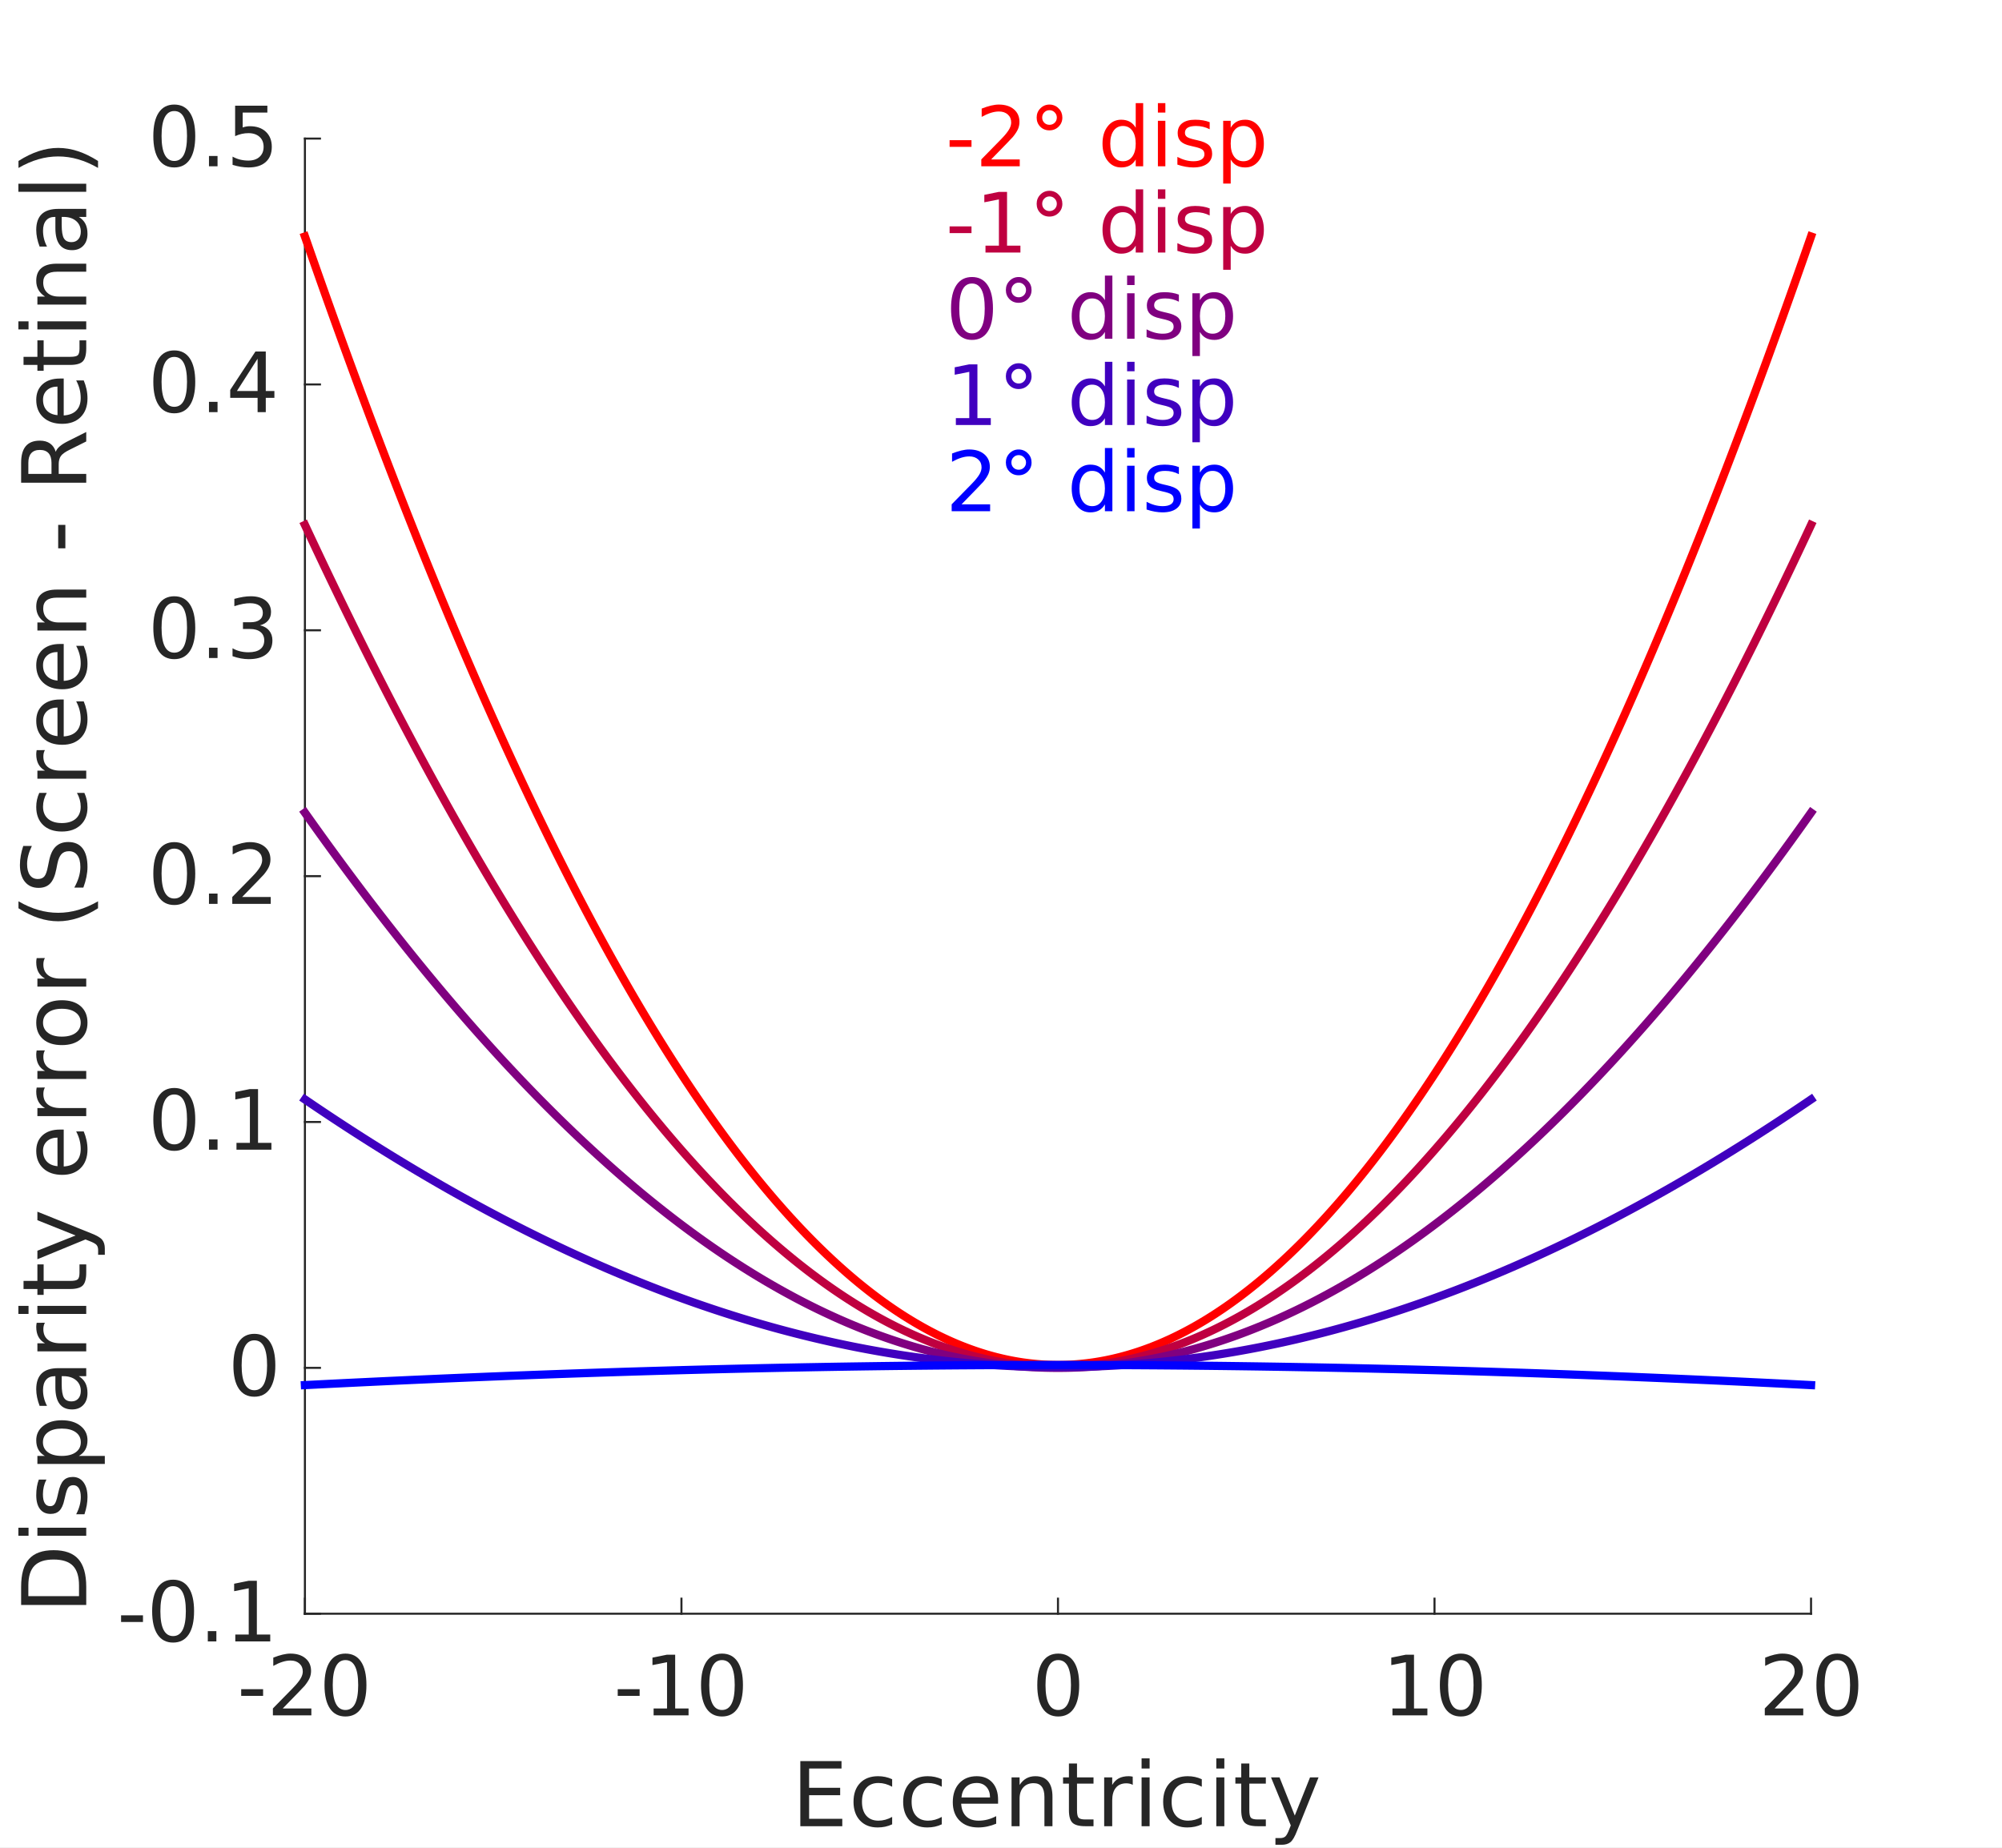 <?xml version="1.0"?>
<!DOCTYPE svg PUBLIC '-//W3C//DTD SVG 1.0//EN'
          'http://www.w3.org/TR/2001/REC-SVG-20010904/DTD/svg10.dtd'>
<svg xmlns:xlink="http://www.w3.org/1999/xlink" style="fill-opacity:1; color-rendering:auto; color-interpolation:auto; text-rendering:auto; stroke:black; stroke-linecap:square; stroke-miterlimit:10; shape-rendering:auto; stroke-opacity:1; fill:black; stroke-dasharray:none; font-weight:normal; stroke-width:1; font-family:'Dialog'; font-style:normal; stroke-linejoin:miter; font-size:12px; stroke-dashoffset:0; image-rendering:auto;" width="650" height="600" xmlns="http://www.w3.org/2000/svg"
><rect width="100%" height="100%" fill="#333333" stroke="none"/><!--Generated by the Batik Graphics2D SVG Generator--><defs id="genericDefs"
  /><g
  ><defs id="defs1"
    ><clipPath clipPathUnits="userSpaceOnUse" id="clipPath1"
      ><path d="M0 0 L650 0 L650 600 L0 600 L0 0 Z"
      /></clipPath
    ></defs
    ><g style="fill:white; stroke:white;"
    ><rect x="0" y="0" width="650" style="clip-path:url(#clipPath1); stroke:none;" height="600"
    /></g
    ><g style="fill:white; text-rendering:optimizeSpeed; color-rendering:optimizeSpeed; image-rendering:optimizeSpeed; shape-rendering:crispEdges; stroke:white; color-interpolation:sRGB;"
    ><rect x="0" width="650" height="600" y="0" style="stroke:none;"
      /><path style="stroke:none;" d="M99 524 L588 524 L588 45 L99 45 Z"
    /></g
    ><g style="fill:rgb(38,38,38); text-rendering:geometricPrecision; image-rendering:optimizeQuality; color-rendering:optimizeQuality; stroke-linejoin:round; stroke:rgb(38,38,38); color-interpolation:linearRGB; stroke-width:0.667;"
    ><line y2="524" style="fill:none;" x1="99" x2="588" y1="524"
      /><line y2="519.12" style="fill:none;" x1="99" x2="99" y1="524"
      /><line y2="519.12" style="fill:none;" x1="221.25" x2="221.25" y1="524"
      /><line y2="519.12" style="fill:none;" x1="343.5" x2="343.5" y1="524"
      /><line y2="519.12" style="fill:none;" x1="465.75" x2="465.75" y1="524"
      /><line y2="519.12" style="fill:none;" x1="588" x2="588" y1="524"
    /></g
    ><g transform="translate(99,532)" style="font-size:26.667px; fill:rgb(38,38,38); text-rendering:geometricPrecision; image-rendering:optimizeQuality; color-rendering:optimizeQuality; font-family:'SansSerif'; stroke:rgb(38,38,38); color-interpolation:linearRGB;"
    ><path style="stroke:none;" d="M-20.688 16.516 L-13.578 16.516 L-13.578 18.688 L-20.688 18.688 L-20.688 16.516 ZM-7.194 22.766 L2.087 22.766 L2.087 25 L-10.397 25 L-10.397 22.766 Q-8.881 21.188 -6.264 18.547 Q-3.647 15.906 -2.975 15.141 Q-1.71 13.703 -1.202 12.703 Q-0.694 11.703 -0.694 10.75 Q-0.694 9.172 -1.788 8.188 Q-2.881 7.203 -4.663 7.203 Q-5.913 7.203 -7.303 7.641 Q-8.694 8.078 -10.272 8.953 L-10.272 6.266 Q-8.663 5.625 -7.264 5.289 Q-5.866 4.953 -4.71 4.953 Q-1.647 4.953 0.173 6.484 Q1.994 8.016 1.994 10.578 Q1.994 11.797 1.533 12.883 Q1.072 13.969 -0.116 15.438 Q-0.444 15.828 -2.217 17.648 Q-3.991 19.469 -7.194 22.766 ZM13.156 7.062 Q11.109 7.062 10.07 9.094 Q9.031 11.125 9.031 15.172 Q9.031 19.219 10.07 21.242 Q11.109 23.266 13.156 23.266 Q15.234 23.266 16.266 21.242 Q17.297 19.219 17.297 15.172 Q17.297 11.125 16.266 9.094 Q15.234 7.062 13.156 7.062 ZM13.156 4.953 Q16.469 4.953 18.219 7.57 Q19.969 10.188 19.969 15.172 Q19.969 20.141 18.219 22.758 Q16.469 25.375 13.156 25.375 Q9.859 25.375 8.109 22.758 Q6.359 20.141 6.359 15.172 Q6.359 10.188 8.109 7.57 Q9.859 4.953 13.156 4.953 Z"
    /></g
    ><g transform="translate(221.25,532)" style="font-size:26.667px; fill:rgb(38,38,38); text-rendering:geometricPrecision; image-rendering:optimizeQuality; color-rendering:optimizeQuality; font-family:'SansSerif'; stroke:rgb(38,38,38); color-interpolation:linearRGB;"
    ><path style="stroke:none;" d="M-20.688 16.516 L-13.578 16.516 L-13.578 18.688 L-20.688 18.688 L-20.688 16.516 ZM-9.038 22.766 L-4.678 22.766 L-4.678 7.75 L-9.413 8.688 L-9.413 6.266 L-4.71 5.312 L-2.038 5.312 L-2.038 22.766 L2.306 22.766 L2.306 25 L-9.038 25 L-9.038 22.766 ZM13.156 7.062 Q11.109 7.062 10.07 9.094 Q9.031 11.125 9.031 15.172 Q9.031 19.219 10.07 21.242 Q11.109 23.266 13.156 23.266 Q15.234 23.266 16.266 21.242 Q17.297 19.219 17.297 15.172 Q17.297 11.125 16.266 9.094 Q15.234 7.062 13.156 7.062 ZM13.156 4.953 Q16.469 4.953 18.219 7.57 Q19.969 10.188 19.969 15.172 Q19.969 20.141 18.219 22.758 Q16.469 25.375 13.156 25.375 Q9.859 25.375 8.109 22.758 Q6.359 20.141 6.359 15.172 Q6.359 10.188 8.109 7.57 Q9.859 4.953 13.156 4.953 Z"
    /></g
    ><g transform="translate(343.5,532)" style="font-size:26.667px; fill:rgb(38,38,38); text-rendering:geometricPrecision; image-rendering:optimizeQuality; color-rendering:optimizeQuality; font-family:'SansSerif'; stroke:rgb(38,38,38); color-interpolation:linearRGB;"
    ><path style="stroke:none;" d="M0.078 7.062 Q-1.969 7.062 -3.008 9.094 Q-4.047 11.125 -4.047 15.172 Q-4.047 19.219 -3.008 21.242 Q-1.969 23.266 0.078 23.266 Q2.156 23.266 3.188 21.242 Q4.219 19.219 4.219 15.172 Q4.219 11.125 3.188 9.094 Q2.156 7.062 0.078 7.062 ZM0.078 4.953 Q3.391 4.953 5.141 7.57 Q6.891 10.188 6.891 15.172 Q6.891 20.141 5.141 22.758 Q3.391 25.375 0.078 25.375 Q-3.219 25.375 -4.969 22.758 Q-6.719 20.141 -6.719 15.172 Q-6.719 10.188 -4.969 7.57 Q-3.219 4.953 0.078 4.953 Z"
    /></g
    ><g transform="translate(465.75,532)" style="font-size:26.667px; fill:rgb(38,38,38); text-rendering:geometricPrecision; image-rendering:optimizeQuality; color-rendering:optimizeQuality; font-family:'SansSerif'; stroke:rgb(38,38,38); color-interpolation:linearRGB;"
    ><path style="stroke:none;" d="M-13.656 22.766 L-9.297 22.766 L-9.297 7.75 L-14.031 8.688 L-14.031 6.266 L-9.328 5.312 L-6.656 5.312 L-6.656 22.766 L-2.312 22.766 L-2.312 25 L-13.656 25 L-13.656 22.766 ZM8.538 7.062 Q6.491 7.062 5.452 9.094 Q4.413 11.125 4.413 15.172 Q4.413 19.219 5.452 21.242 Q6.491 23.266 8.538 23.266 Q10.616 23.266 11.647 21.242 Q12.678 19.219 12.678 15.172 Q12.678 11.125 11.647 9.094 Q10.616 7.062 8.538 7.062 ZM8.538 4.953 Q11.85 4.953 13.6 7.57 Q15.35 10.188 15.35 15.172 Q15.35 20.141 13.6 22.758 Q11.85 25.375 8.538 25.375 Q5.241 25.375 3.491 22.758 Q1.741 20.141 1.741 15.172 Q1.741 10.188 3.491 7.57 Q5.241 4.953 8.538 4.953 Z"
    /></g
    ><g transform="translate(588,532)" style="font-size:26.667px; fill:rgb(38,38,38); text-rendering:geometricPrecision; image-rendering:optimizeQuality; color-rendering:optimizeQuality; font-family:'SansSerif'; stroke:rgb(38,38,38); color-interpolation:linearRGB;"
    ><path style="stroke:none;" d="M-11.812 22.766 L-2.531 22.766 L-2.531 25 L-15.016 25 L-15.016 22.766 Q-13.5 21.188 -10.883 18.547 Q-8.266 15.906 -7.594 15.141 Q-6.328 13.703 -5.82 12.703 Q-5.312 11.703 -5.312 10.75 Q-5.312 9.172 -6.406 8.188 Q-7.5 7.203 -9.281 7.203 Q-10.531 7.203 -11.922 7.641 Q-13.312 8.078 -14.891 8.953 L-14.891 6.266 Q-13.281 5.625 -11.883 5.289 Q-10.484 4.953 -9.328 4.953 Q-6.266 4.953 -4.445 6.484 Q-2.625 8.016 -2.625 10.578 Q-2.625 11.797 -3.086 12.883 Q-3.547 13.969 -4.734 15.438 Q-5.062 15.828 -6.836 17.648 Q-8.609 19.469 -11.812 22.766 ZM8.538 7.062 Q6.491 7.062 5.452 9.094 Q4.413 11.125 4.413 15.172 Q4.413 19.219 5.452 21.242 Q6.491 23.266 8.538 23.266 Q10.616 23.266 11.647 21.242 Q12.678 19.219 12.678 15.172 Q12.678 11.125 11.647 9.094 Q10.616 7.062 8.538 7.062 ZM8.538 4.953 Q11.85 4.953 13.6 7.57 Q15.35 10.188 15.35 15.172 Q15.35 20.141 13.6 22.758 Q11.85 25.375 8.538 25.375 Q5.241 25.375 3.491 22.758 Q1.741 20.141 1.741 15.172 Q1.741 10.188 3.491 7.57 Q5.241 4.953 8.538 4.953 Z"
    /></g
    ><g transform="translate(343.5,565)" style="font-size:29.333px; fill:rgb(38,38,38); text-rendering:geometricPrecision; image-rendering:optimizeQuality; color-rendering:optimizeQuality; font-family:'SansSerif'; stroke:rgb(38,38,38); color-interpolation:linearRGB;"
    ><path style="stroke:none;" d="M-83.656 6.859 L-70.281 6.859 L-70.281 9.266 L-80.797 9.266 L-80.797 15.531 L-70.719 15.531 L-70.719 17.938 L-80.797 17.938 L-80.797 25.594 L-70.031 25.594 L-70.031 28 L-83.656 28 L-83.656 6.859 ZM-53.839 12.75 L-53.839 15.188 Q-54.932 14.578 -56.05 14.273 Q-57.167 13.969 -58.292 13.969 Q-60.823 13.969 -62.229 15.578 Q-63.636 17.188 -63.636 20.078 Q-63.636 22.984 -62.229 24.594 Q-60.823 26.203 -58.292 26.203 Q-57.167 26.203 -56.05 25.898 Q-54.932 25.594 -53.839 24.984 L-53.839 27.391 Q-54.917 27.906 -56.089 28.156 Q-57.261 28.406 -58.573 28.406 Q-62.167 28.406 -64.276 26.156 Q-66.386 23.906 -66.386 20.078 Q-66.386 16.203 -64.253 13.984 Q-62.12 11.766 -58.401 11.766 Q-57.198 11.766 -56.057 12.008 Q-54.917 12.25 -53.839 12.75 ZM-37.722 12.75 L-37.722 15.188 Q-38.816 14.578 -39.934 14.273 Q-41.051 13.969 -42.176 13.969 Q-44.707 13.969 -46.113 15.578 Q-47.519 17.188 -47.519 20.078 Q-47.519 22.984 -46.113 24.594 Q-44.707 26.203 -42.176 26.203 Q-41.051 26.203 -39.934 25.898 Q-38.816 25.594 -37.722 24.984 L-37.722 27.391 Q-38.801 27.906 -39.972 28.156 Q-41.144 28.406 -42.457 28.406 Q-46.051 28.406 -48.16 26.156 Q-50.269 23.906 -50.269 20.078 Q-50.269 16.203 -48.137 13.984 Q-46.004 11.766 -42.285 11.766 Q-41.082 11.766 -39.941 12.008 Q-38.801 12.25 -37.722 12.75 ZM-19.45 19.422 L-19.45 20.688 L-31.434 20.688 Q-31.263 23.391 -29.809 24.797 Q-28.356 26.203 -25.763 26.203 Q-24.263 26.203 -22.856 25.836 Q-21.45 25.469 -20.059 24.734 L-20.059 27.188 Q-21.466 27.781 -22.934 28.094 Q-24.403 28.406 -25.919 28.406 Q-29.716 28.406 -31.934 26.203 Q-34.153 24 -34.153 20.219 Q-34.153 16.328 -32.044 14.047 Q-29.934 11.766 -26.372 11.766 Q-23.169 11.766 -21.309 13.82 Q-19.45 15.875 -19.45 19.422 ZM-22.059 18.656 Q-22.075 16.516 -23.247 15.242 Q-24.419 13.969 -26.341 13.969 Q-28.528 13.969 -29.833 15.203 Q-31.138 16.438 -31.341 18.672 L-22.059 18.656 ZM-1.791 18.422 L-1.791 28 L-4.401 28 L-4.401 18.516 Q-4.401 16.266 -5.276 15.148 Q-6.151 14.031 -7.916 14.031 Q-10.025 14.031 -11.244 15.375 Q-12.463 16.719 -12.463 19.031 L-12.463 28 L-15.072 28 L-15.072 12.141 L-12.463 12.141 L-12.463 14.609 Q-11.525 13.172 -10.26 12.469 Q-8.994 11.766 -7.338 11.766 Q-4.604 11.766 -3.197 13.453 Q-1.791 15.141 -1.791 18.422 ZM6.178 7.641 L6.178 12.141 L11.537 12.141 L11.537 14.172 L6.178 14.172 L6.178 22.781 Q6.178 24.719 6.709 25.266 Q7.24 25.812 8.865 25.812 L11.537 25.812 L11.537 28 L8.865 28 Q5.849 28 4.701 26.875 Q3.553 25.75 3.553 22.781 L3.553 14.172 L1.646 14.172 L1.646 12.141 L3.553 12.141 L3.553 7.641 L6.178 7.641 ZM24.28 14.578 Q23.843 14.328 23.327 14.203 Q22.811 14.078 22.186 14.078 Q19.983 14.078 18.796 15.516 Q17.608 16.953 17.608 19.641 L17.608 28 L14.999 28 L14.999 12.141 L17.608 12.141 L17.608 14.609 Q18.436 13.156 19.749 12.461 Q21.061 11.766 22.952 11.766 Q23.218 11.766 23.546 11.797 Q23.874 11.828 24.264 11.906 L24.28 14.578 ZM27.144 12.141 L29.753 12.141 L29.753 28 L27.144 28 L27.144 12.141 ZM27.144 5.969 L29.753 5.969 L29.753 9.266 L27.144 9.266 L27.144 5.969 ZM46.694 12.75 L46.694 15.188 Q45.6 14.578 44.483 14.273 Q43.366 13.969 42.241 13.969 Q39.71 13.969 38.303 15.578 Q36.897 17.188 36.897 20.078 Q36.897 22.984 38.303 24.594 Q39.71 26.203 42.241 26.203 Q43.366 26.203 44.483 25.898 Q45.6 25.594 46.694 24.984 L46.694 27.391 Q45.616 27.906 44.444 28.156 Q43.272 28.406 41.96 28.406 Q38.366 28.406 36.257 26.156 Q34.147 23.906 34.147 20.078 Q34.147 16.203 36.28 13.984 Q38.413 11.766 42.132 11.766 Q43.335 11.766 44.475 12.008 Q45.616 12.25 46.694 12.75 ZM51.404 12.141 L54.013 12.141 L54.013 28 L51.404 28 L51.404 12.141 ZM51.404 5.969 L54.013 5.969 L54.013 9.266 L51.404 9.266 L51.404 5.969 ZM62.126 7.641 L62.126 12.141 L67.485 12.141 L67.485 14.172 L62.126 14.172 L62.126 22.781 Q62.126 24.719 62.657 25.266 Q63.188 25.812 64.814 25.812 L67.485 25.812 L67.485 28 L64.814 28 Q61.798 28 60.649 26.875 Q59.501 25.75 59.501 22.781 L59.501 14.172 L57.595 14.172 L57.595 12.141 L59.501 12.141 L59.501 7.641 L62.126 7.641 ZM77.635 29.469 Q76.541 32.312 75.486 33.172 Q74.432 34.031 72.682 34.031 L70.603 34.031 L70.603 31.859 L72.135 31.859 Q73.213 31.859 73.807 31.344 Q74.4 30.828 75.119 28.938 L75.588 27.75 L69.166 12.141 L71.932 12.141 L76.885 24.547 L81.838 12.141 L84.603 12.141 L77.635 29.469 Z"
    /></g
    ><g style="fill:rgb(38,38,38); text-rendering:geometricPrecision; image-rendering:optimizeQuality; color-rendering:optimizeQuality; stroke-linejoin:round; stroke:rgb(38,38,38); color-interpolation:linearRGB; stroke-width:0.667;"
    ><line y2="45" style="fill:none;" x1="99" x2="99" y1="524"
      /><line y2="524" style="fill:none;" x1="99" x2="103.88" y1="524"
      /><line y2="444.167" style="fill:none;" x1="99" x2="103.88" y1="444.167"
      /><line y2="364.333" style="fill:none;" x1="99" x2="103.88" y1="364.333"
      /><line y2="284.5" style="fill:none;" x1="99" x2="103.88" y1="284.5"
      /><line y2="204.667" style="fill:none;" x1="99" x2="103.88" y1="204.667"
      /><line y2="124.833" style="fill:none;" x1="99" x2="103.88" y1="124.833"
      /><line y2="45" style="fill:none;" x1="99" x2="103.88" y1="45"
    /></g
    ><g transform="translate(91,524)" style="font-size:26.667px; fill:rgb(38,38,38); text-rendering:geometricPrecision; image-rendering:optimizeQuality; color-rendering:optimizeQuality; font-family:'SansSerif'; stroke:rgb(38,38,38); color-interpolation:linearRGB;"
    ><path style="stroke:none;" d="M-51.688 0.516 L-44.578 0.516 L-44.578 2.688 L-51.688 2.688 L-51.688 0.516 ZM-34.803 -8.938 Q-36.85 -8.938 -37.889 -6.906 Q-38.928 -4.875 -38.928 -0.828 Q-38.928 3.219 -37.889 5.242 Q-36.85 7.266 -34.803 7.266 Q-32.725 7.266 -31.694 5.242 Q-30.663 3.219 -30.663 -0.828 Q-30.663 -4.875 -31.694 -6.906 Q-32.725 -8.938 -34.803 -8.938 ZM-34.803 -11.047 Q-31.491 -11.047 -29.741 -8.43 Q-27.991 -5.812 -27.991 -0.828 Q-27.991 4.141 -29.741 6.758 Q-31.491 9.375 -34.803 9.375 Q-38.1 9.375 -39.85 6.758 Q-41.6 4.141 -41.6 -0.828 Q-41.6 -5.812 -39.85 -8.43 Q-38.1 -11.047 -34.803 -11.047 ZM-23.531 5.656 L-20.75 5.656 L-20.75 9 L-23.531 9 L-23.531 5.656 ZM-14.605 6.766 L-10.245 6.766 L-10.245 -8.25 L-14.98 -7.312 L-14.98 -9.734 L-10.277 -10.688 L-7.605 -10.688 L-7.605 6.766 L-3.261 6.766 L-3.261 9 L-14.605 9 L-14.605 6.766 Z"
    /></g
    ><g transform="translate(91,444.167)" style="font-size:26.667px; fill:rgb(38,38,38); text-rendering:geometricPrecision; image-rendering:optimizeQuality; color-rendering:optimizeQuality; font-family:'SansSerif'; stroke:rgb(38,38,38); color-interpolation:linearRGB;"
    ><path style="stroke:none;" d="M-8.422 -8.938 Q-10.469 -8.938 -11.508 -6.906 Q-12.547 -4.875 -12.547 -0.828 Q-12.547 3.219 -11.508 5.242 Q-10.469 7.266 -8.422 7.266 Q-6.344 7.266 -5.312 5.242 Q-4.281 3.219 -4.281 -0.828 Q-4.281 -4.875 -5.312 -6.906 Q-6.344 -8.938 -8.422 -8.938 ZM-8.422 -11.047 Q-5.109 -11.047 -3.359 -8.43 Q-1.609 -5.812 -1.609 -0.828 Q-1.609 4.141 -3.359 6.758 Q-5.109 9.375 -8.422 9.375 Q-11.719 9.375 -13.469 6.758 Q-15.219 4.141 -15.219 -0.828 Q-15.219 -5.812 -13.469 -8.43 Q-11.719 -11.047 -8.422 -11.047 Z"
    /></g
    ><g transform="translate(91,364.333)" style="font-size:26.667px; fill:rgb(38,38,38); text-rendering:geometricPrecision; image-rendering:optimizeQuality; color-rendering:optimizeQuality; font-family:'SansSerif'; stroke:rgb(38,38,38); color-interpolation:linearRGB;"
    ><path style="stroke:none;" d="M-34.422 -8.938 Q-36.469 -8.938 -37.508 -6.906 Q-38.547 -4.875 -38.547 -0.828 Q-38.547 3.219 -37.508 5.242 Q-36.469 7.266 -34.422 7.266 Q-32.344 7.266 -31.312 5.242 Q-30.281 3.219 -30.281 -0.828 Q-30.281 -4.875 -31.312 -6.906 Q-32.344 -8.938 -34.422 -8.938 ZM-34.422 -11.047 Q-31.109 -11.047 -29.359 -8.43 Q-27.609 -5.812 -27.609 -0.828 Q-27.609 4.141 -29.359 6.758 Q-31.109 9.375 -34.422 9.375 Q-37.719 9.375 -39.469 6.758 Q-41.219 4.141 -41.219 -0.828 Q-41.219 -5.812 -39.469 -8.43 Q-37.719 -11.047 -34.422 -11.047 ZM-23.15 5.656 L-20.369 5.656 L-20.369 9 L-23.15 9 L-23.15 5.656 ZM-14.223 6.766 L-9.864 6.766 L-9.864 -8.25 L-14.598 -7.312 L-14.598 -9.734 L-9.895 -10.688 L-7.223 -10.688 L-7.223 6.766 L-2.88 6.766 L-2.88 9 L-14.223 9 L-14.223 6.766 Z"
    /></g
    ><g transform="translate(91,284.5)" style="font-size:26.667px; fill:rgb(38,38,38); text-rendering:geometricPrecision; image-rendering:optimizeQuality; color-rendering:optimizeQuality; font-family:'SansSerif'; stroke:rgb(38,38,38); color-interpolation:linearRGB;"
    ><path style="stroke:none;" d="M-34.422 -8.938 Q-36.469 -8.938 -37.508 -6.906 Q-38.547 -4.875 -38.547 -0.828 Q-38.547 3.219 -37.508 5.242 Q-36.469 7.266 -34.422 7.266 Q-32.344 7.266 -31.312 5.242 Q-30.281 3.219 -30.281 -0.828 Q-30.281 -4.875 -31.312 -6.906 Q-32.344 -8.938 -34.422 -8.938 ZM-34.422 -11.047 Q-31.109 -11.047 -29.359 -8.43 Q-27.609 -5.812 -27.609 -0.828 Q-27.609 4.141 -29.359 6.758 Q-31.109 9.375 -34.422 9.375 Q-37.719 9.375 -39.469 6.758 Q-41.219 4.141 -41.219 -0.828 Q-41.219 -5.812 -39.469 -8.43 Q-37.719 -11.047 -34.422 -11.047 ZM-23.15 5.656 L-20.369 5.656 L-20.369 9 L-23.15 9 L-23.15 5.656 ZM-12.38 6.766 L-3.099 6.766 L-3.099 9 L-15.583 9 L-15.583 6.766 Q-14.067 5.188 -11.45 2.547 Q-8.833 -0.094 -8.161 -0.859 Q-6.895 -2.297 -6.388 -3.297 Q-5.88 -4.297 -5.88 -5.25 Q-5.88 -6.828 -6.973 -7.812 Q-8.067 -8.797 -9.848 -8.797 Q-11.098 -8.797 -12.489 -8.359 Q-13.88 -7.922 -15.458 -7.047 L-15.458 -9.734 Q-13.848 -10.375 -12.45 -10.711 Q-11.052 -11.047 -9.895 -11.047 Q-6.833 -11.047 -5.013 -9.516 Q-3.192 -7.984 -3.192 -5.422 Q-3.192 -4.203 -3.653 -3.117 Q-4.114 -2.031 -5.302 -0.562 Q-5.63 -0.172 -7.403 1.648 Q-9.177 3.469 -12.38 6.766 Z"
    /></g
    ><g transform="translate(91,204.667)" style="font-size:26.667px; fill:rgb(38,38,38); text-rendering:geometricPrecision; image-rendering:optimizeQuality; color-rendering:optimizeQuality; font-family:'SansSerif'; stroke:rgb(38,38,38); color-interpolation:linearRGB;"
    ><path style="stroke:none;" d="M-34.422 -8.938 Q-36.469 -8.938 -37.508 -6.906 Q-38.547 -4.875 -38.547 -0.828 Q-38.547 3.219 -37.508 5.242 Q-36.469 7.266 -34.422 7.266 Q-32.344 7.266 -31.312 5.242 Q-30.281 3.219 -30.281 -0.828 Q-30.281 -4.875 -31.312 -6.906 Q-32.344 -8.938 -34.422 -8.938 ZM-34.422 -11.047 Q-31.109 -11.047 -29.359 -8.43 Q-27.609 -5.812 -27.609 -0.828 Q-27.609 4.141 -29.359 6.758 Q-31.109 9.375 -34.422 9.375 Q-37.719 9.375 -39.469 6.758 Q-41.219 4.141 -41.219 -0.828 Q-41.219 -5.812 -39.469 -8.43 Q-37.719 -11.047 -34.422 -11.047 ZM-23.15 5.656 L-20.369 5.656 L-20.369 9 L-23.15 9 L-23.15 5.656 ZM-6.614 -1.609 Q-4.692 -1.203 -3.622 0.086 Q-2.552 1.375 -2.552 3.281 Q-2.552 6.188 -4.552 7.781 Q-6.552 9.375 -10.255 9.375 Q-11.489 9.375 -12.802 9.133 Q-14.114 8.891 -15.505 8.406 L-15.505 5.828 Q-14.395 6.484 -13.083 6.812 Q-11.77 7.141 -10.333 7.141 Q-7.817 7.141 -6.513 6.148 Q-5.208 5.156 -5.208 3.281 Q-5.208 1.531 -6.427 0.555 Q-7.645 -0.422 -9.817 -0.422 L-12.114 -0.422 L-12.114 -2.609 L-9.708 -2.609 Q-7.739 -2.609 -6.7 -3.398 Q-5.661 -4.188 -5.661 -5.656 Q-5.661 -7.172 -6.739 -7.984 Q-7.817 -8.797 -9.817 -8.797 Q-10.911 -8.797 -12.161 -8.562 Q-13.411 -8.328 -14.911 -7.828 L-14.911 -10.203 Q-13.395 -10.625 -12.075 -10.836 Q-10.755 -11.047 -9.583 -11.047 Q-6.552 -11.047 -4.778 -9.664 Q-3.005 -8.281 -3.005 -5.938 Q-3.005 -4.297 -3.942 -3.172 Q-4.88 -2.047 -6.614 -1.609 Z"
    /></g
    ><g transform="translate(91,124.833)" style="font-size:26.667px; fill:rgb(38,38,38); text-rendering:geometricPrecision; image-rendering:optimizeQuality; color-rendering:optimizeQuality; font-family:'SansSerif'; stroke:rgb(38,38,38); color-interpolation:linearRGB;"
    ><path style="stroke:none;" d="M-34.422 -8.938 Q-36.469 -8.938 -37.508 -6.906 Q-38.547 -4.875 -38.547 -0.828 Q-38.547 3.219 -37.508 5.242 Q-36.469 7.266 -34.422 7.266 Q-32.344 7.266 -31.312 5.242 Q-30.281 3.219 -30.281 -0.828 Q-30.281 -4.875 -31.312 -6.906 Q-32.344 -8.938 -34.422 -8.938 ZM-34.422 -11.047 Q-31.109 -11.047 -29.359 -8.43 Q-27.609 -5.812 -27.609 -0.828 Q-27.609 4.141 -29.359 6.758 Q-31.109 9.375 -34.422 9.375 Q-37.719 9.375 -39.469 6.758 Q-41.219 4.141 -41.219 -0.828 Q-41.219 -5.812 -39.469 -8.43 Q-37.719 -11.047 -34.422 -11.047 ZM-23.15 5.656 L-20.369 5.656 L-20.369 9 L-23.15 9 L-23.15 5.656 ZM-7.364 -8.359 L-14.083 2.141 L-7.364 2.141 L-7.364 -8.359 ZM-8.067 -10.688 L-4.708 -10.688 L-4.708 2.141 L-1.911 2.141 L-1.911 4.359 L-4.708 4.359 L-4.708 9 L-7.364 9 L-7.364 4.359 L-16.255 4.359 L-16.255 1.781 L-8.067 -10.688 Z"
    /></g
    ><g transform="translate(91,45)" style="font-size:26.667px; fill:rgb(38,38,38); text-rendering:geometricPrecision; image-rendering:optimizeQuality; color-rendering:optimizeQuality; font-family:'SansSerif'; stroke:rgb(38,38,38); color-interpolation:linearRGB;"
    ><path style="stroke:none;" d="M-34.422 -8.938 Q-36.469 -8.938 -37.508 -6.906 Q-38.547 -4.875 -38.547 -0.828 Q-38.547 3.219 -37.508 5.242 Q-36.469 7.266 -34.422 7.266 Q-32.344 7.266 -31.312 5.242 Q-30.281 3.219 -30.281 -0.828 Q-30.281 -4.875 -31.312 -6.906 Q-32.344 -8.938 -34.422 -8.938 ZM-34.422 -11.047 Q-31.109 -11.047 -29.359 -8.43 Q-27.609 -5.812 -27.609 -0.828 Q-27.609 4.141 -29.359 6.758 Q-31.109 9.375 -34.422 9.375 Q-37.719 9.375 -39.469 6.758 Q-41.219 4.141 -41.219 -0.828 Q-41.219 -5.812 -39.469 -8.43 Q-37.719 -11.047 -34.422 -11.047 ZM-23.15 5.656 L-20.369 5.656 L-20.369 9 L-23.15 9 L-23.15 5.656 ZM-14.661 -10.688 L-4.192 -10.688 L-4.192 -8.438 L-12.208 -8.438 L-12.208 -3.609 Q-11.63 -3.812 -11.052 -3.914 Q-10.473 -4.016 -9.895 -4.016 Q-6.598 -4.016 -4.677 -2.211 Q-2.755 -0.406 -2.755 2.688 Q-2.755 5.859 -4.731 7.617 Q-6.708 9.375 -10.302 9.375 Q-11.536 9.375 -12.825 9.164 Q-14.114 8.953 -15.489 8.531 L-15.489 5.859 Q-14.302 6.516 -13.036 6.828 Q-11.77 7.141 -10.348 7.141 Q-8.067 7.141 -6.739 5.938 Q-5.411 4.734 -5.411 2.688 Q-5.411 0.625 -6.739 -0.57 Q-8.067 -1.766 -10.348 -1.766 Q-11.427 -1.766 -12.489 -1.531 Q-13.552 -1.297 -14.661 -0.797 L-14.661 -10.688 Z"
    /></g
    ><g transform="translate(35,284.5) rotate(-90)" style="font-size:29.333px; fill:rgb(38,38,38); text-rendering:geometricPrecision; image-rendering:optimizeQuality; color-rendering:optimizeQuality; font-family:'SansSerif'; stroke:rgb(38,38,38); color-interpolation:linearRGB;"
    ><path style="stroke:none;" d="M-233.797 -25.797 L-233.797 -9.344 L-230.344 -9.344 Q-225.969 -9.344 -223.938 -11.328 Q-221.906 -13.312 -221.906 -17.594 Q-221.906 -21.844 -223.938 -23.82 Q-225.969 -25.797 -230.344 -25.797 L-233.797 -25.797 ZM-236.656 -28.141 L-230.781 -28.141 Q-224.625 -28.141 -221.75 -25.586 Q-218.875 -23.031 -218.875 -17.594 Q-218.875 -12.125 -221.766 -9.562 Q-224.656 -7 -230.781 -7 L-236.656 -7 L-236.656 -28.141 ZM-214.194 -22.859 L-211.585 -22.859 L-211.585 -7 L-214.194 -7 L-214.194 -22.859 ZM-214.194 -29.031 L-211.585 -29.031 L-211.585 -25.734 L-214.194 -25.734 L-214.194 -29.031 ZM-195.941 -22.391 L-195.941 -19.922 Q-197.05 -20.5 -198.238 -20.781 Q-199.425 -21.062 -200.707 -21.062 Q-202.644 -21.062 -203.613 -20.469 Q-204.582 -19.875 -204.582 -18.688 Q-204.582 -17.781 -203.886 -17.266 Q-203.191 -16.75 -201.097 -16.281 L-200.207 -16.078 Q-197.425 -15.484 -196.261 -14.398 Q-195.097 -13.312 -195.097 -11.375 Q-195.097 -9.172 -196.839 -7.883 Q-198.582 -6.594 -201.644 -6.594 Q-202.925 -6.594 -204.308 -6.836 Q-205.691 -7.078 -207.207 -7.578 L-207.207 -10.266 Q-205.769 -9.516 -204.371 -9.141 Q-202.972 -8.766 -201.597 -8.766 Q-199.754 -8.766 -198.761 -9.398 Q-197.769 -10.031 -197.769 -11.172 Q-197.769 -12.234 -198.48 -12.805 Q-199.191 -13.375 -201.613 -13.891 L-202.519 -14.109 Q-204.941 -14.625 -206.019 -15.68 Q-207.097 -16.734 -207.097 -18.562 Q-207.097 -20.812 -205.511 -22.023 Q-203.925 -23.234 -201.004 -23.234 Q-199.566 -23.234 -198.293 -23.023 Q-197.019 -22.812 -195.941 -22.391 ZM-188.263 -9.375 L-188.263 -0.969 L-190.873 -0.969 L-190.873 -22.859 L-188.263 -22.859 L-188.263 -20.453 Q-187.435 -21.875 -186.185 -22.555 Q-184.935 -23.234 -183.185 -23.234 Q-180.294 -23.234 -178.49 -20.945 Q-176.685 -18.656 -176.685 -14.922 Q-176.685 -11.172 -178.49 -8.883 Q-180.294 -6.594 -183.185 -6.594 Q-184.935 -6.594 -186.185 -7.281 Q-187.435 -7.969 -188.263 -9.375 ZM-179.388 -14.922 Q-179.388 -17.797 -180.576 -19.43 Q-181.763 -21.062 -183.826 -21.062 Q-185.888 -21.062 -187.076 -19.43 Q-188.263 -17.797 -188.263 -14.922 Q-188.263 -12.047 -187.076 -10.406 Q-185.888 -8.766 -183.826 -8.766 Q-181.763 -8.766 -180.576 -10.406 Q-179.388 -12.047 -179.388 -14.922 ZM-164.969 -14.969 Q-168.125 -14.969 -169.344 -14.25 Q-170.563 -13.531 -170.563 -11.781 Q-170.563 -10.406 -169.649 -9.586 Q-168.735 -8.766 -167.157 -8.766 Q-165 -8.766 -163.688 -10.305 Q-162.375 -11.844 -162.375 -14.391 L-162.375 -14.969 L-164.969 -14.969 ZM-159.766 -16.047 L-159.766 -7 L-162.375 -7 L-162.375 -9.406 Q-163.266 -7.969 -164.594 -7.281 Q-165.922 -6.594 -167.86 -6.594 Q-170.297 -6.594 -171.735 -7.961 Q-173.172 -9.328 -173.172 -11.609 Q-173.172 -14.297 -171.375 -15.656 Q-169.578 -17.016 -166.032 -17.016 L-162.375 -17.016 L-162.375 -17.266 Q-162.375 -19.062 -163.555 -20.047 Q-164.735 -21.031 -166.875 -21.031 Q-168.235 -21.031 -169.524 -20.703 Q-170.813 -20.375 -172 -19.734 L-172 -22.141 Q-170.578 -22.688 -169.227 -22.961 Q-167.875 -23.234 -166.61 -23.234 Q-163.172 -23.234 -161.469 -21.453 Q-159.766 -19.672 -159.766 -16.047 ZM-145.022 -20.422 Q-145.46 -20.672 -145.975 -20.797 Q-146.491 -20.922 -147.116 -20.922 Q-149.319 -20.922 -150.507 -19.484 Q-151.694 -18.047 -151.694 -15.359 L-151.694 -7 L-154.304 -7 L-154.304 -22.859 L-151.694 -22.859 L-151.694 -20.391 Q-150.866 -21.844 -149.554 -22.539 Q-148.241 -23.234 -146.35 -23.234 Q-146.085 -23.234 -145.757 -23.203 Q-145.429 -23.172 -145.038 -23.094 L-145.022 -20.422 ZM-142.158 -22.859 L-139.549 -22.859 L-139.549 -7 L-142.158 -7 L-142.158 -22.859 ZM-142.158 -29.031 L-139.549 -29.031 L-139.549 -25.734 L-142.158 -25.734 L-142.158 -29.031 ZM-131.436 -27.359 L-131.436 -22.859 L-126.077 -22.859 L-126.077 -20.828 L-131.436 -20.828 L-131.436 -12.219 Q-131.436 -10.281 -130.905 -9.734 Q-130.374 -9.188 -128.749 -9.188 L-126.077 -9.188 L-126.077 -7 L-128.749 -7 Q-131.764 -7 -132.913 -8.125 Q-134.061 -9.25 -134.061 -12.219 L-134.061 -20.828 L-135.968 -20.828 L-135.968 -22.859 L-134.061 -22.859 L-134.061 -27.359 L-131.436 -27.359 ZM-115.928 -5.531 Q-117.021 -2.688 -118.076 -1.828 Q-119.131 -0.969 -120.881 -0.969 L-122.959 -0.969 L-122.959 -3.141 L-121.428 -3.141 Q-120.349 -3.141 -119.756 -3.656 Q-119.162 -4.172 -118.443 -6.062 L-117.974 -7.25 L-124.396 -22.859 L-121.631 -22.859 L-116.678 -10.453 L-111.724 -22.859 L-108.959 -22.859 L-115.928 -5.531 ZM-82.294 -15.578 L-82.294 -14.312 L-94.278 -14.312 Q-94.107 -11.609 -92.653 -10.203 Q-91.2 -8.797 -88.607 -8.797 Q-87.107 -8.797 -85.7 -9.164 Q-84.294 -9.531 -82.903 -10.266 L-82.903 -7.812 Q-84.31 -7.219 -85.778 -6.906 Q-87.247 -6.594 -88.763 -6.594 Q-92.56 -6.594 -94.778 -8.797 Q-96.997 -11 -96.997 -14.781 Q-96.997 -18.672 -94.888 -20.953 Q-92.778 -23.234 -89.216 -23.234 Q-86.013 -23.234 -84.153 -21.18 Q-82.294 -19.125 -82.294 -15.578 ZM-84.903 -16.344 Q-84.919 -18.484 -86.091 -19.758 Q-87.263 -21.031 -89.185 -21.031 Q-91.372 -21.031 -92.677 -19.797 Q-93.982 -18.562 -94.185 -16.328 L-84.903 -16.344 ZM-68.635 -20.422 Q-69.073 -20.672 -69.588 -20.797 Q-70.104 -20.922 -70.729 -20.922 Q-72.932 -20.922 -74.12 -19.484 Q-75.307 -18.047 -75.307 -15.359 L-75.307 -7 L-77.916 -7 L-77.916 -22.859 L-75.307 -22.859 L-75.307 -20.391 Q-74.479 -21.844 -73.166 -22.539 Q-71.854 -23.234 -69.963 -23.234 Q-69.698 -23.234 -69.37 -23.203 Q-69.041 -23.172 -68.651 -23.094 L-68.635 -20.422 ZM-56.584 -20.422 Q-57.021 -20.672 -57.537 -20.797 Q-58.053 -20.922 -58.678 -20.922 Q-60.881 -20.922 -62.068 -19.484 Q-63.256 -18.047 -63.256 -15.359 L-63.256 -7 L-65.865 -7 L-65.865 -22.859 L-63.256 -22.859 L-63.256 -20.391 Q-62.428 -21.844 -61.115 -22.539 Q-59.803 -23.234 -57.912 -23.234 Q-57.646 -23.234 -57.318 -23.203 Q-56.99 -23.172 -56.599 -23.094 L-56.584 -20.422 ZM-47.579 -21.031 Q-49.673 -21.031 -50.892 -19.398 Q-52.111 -17.766 -52.111 -14.922 Q-52.111 -12.062 -50.9 -10.43 Q-49.689 -8.797 -47.579 -8.797 Q-45.501 -8.797 -44.282 -10.438 Q-43.064 -12.078 -43.064 -14.922 Q-43.064 -17.734 -44.282 -19.383 Q-45.501 -21.031 -47.579 -21.031 ZM-47.579 -23.234 Q-44.173 -23.234 -42.236 -21.031 Q-40.298 -18.828 -40.298 -14.922 Q-40.298 -11.016 -42.236 -8.805 Q-44.173 -6.594 -47.579 -6.594 Q-50.986 -6.594 -52.923 -8.805 Q-54.861 -11.016 -54.861 -14.922 Q-54.861 -18.828 -52.923 -21.031 Q-50.986 -23.234 -47.579 -23.234 ZM-26.599 -20.422 Q-27.036 -20.672 -27.552 -20.797 Q-28.067 -20.922 -28.692 -20.922 Q-30.895 -20.922 -32.083 -19.484 Q-33.27 -18.047 -33.27 -15.359 L-33.27 -7 L-35.88 -7 L-35.88 -22.859 L-33.27 -22.859 L-33.27 -20.391 Q-32.442 -21.844 -31.13 -22.539 Q-29.817 -23.234 -27.927 -23.234 Q-27.661 -23.234 -27.333 -23.203 Q-27.005 -23.172 -26.614 -23.094 L-26.599 -20.422 ZM-8.167 -29 Q-10.058 -25.75 -10.98 -22.562 Q-11.902 -19.375 -11.902 -16.109 Q-11.902 -12.828 -10.972 -9.625 Q-10.042 -6.422 -8.167 -3.172 L-10.433 -3.172 Q-12.542 -6.5 -13.597 -9.719 Q-14.652 -12.938 -14.652 -16.109 Q-14.652 -19.266 -13.605 -22.461 Q-12.558 -25.656 -10.433 -29 L-8.167 -29 ZM9.8 -27.453 L9.8 -24.656 Q8.175 -25.438 6.73 -25.82 Q5.284 -26.203 3.941 -26.203 Q1.613 -26.203 0.339 -25.297 Q-0.934 -24.391 -0.934 -22.719 Q-0.934 -21.312 -0.091 -20.602 Q0.753 -19.891 3.112 -19.453 L4.831 -19.094 Q8.034 -18.484 9.558 -16.945 Q11.081 -15.406 11.081 -12.828 Q11.081 -9.766 9.019 -8.18 Q6.956 -6.594 2.972 -6.594 Q1.472 -6.594 -0.216 -6.93 Q-1.903 -7.266 -3.716 -7.938 L-3.716 -10.875 Q-1.981 -9.906 -0.309 -9.406 Q1.363 -8.906 2.972 -8.906 Q5.425 -8.906 6.761 -9.875 Q8.097 -10.844 8.097 -12.625 Q8.097 -14.172 7.136 -15.055 Q6.175 -15.938 4.003 -16.375 L2.253 -16.719 Q-0.95 -17.344 -2.38 -18.703 Q-3.809 -20.062 -3.809 -22.484 Q-3.809 -25.297 -1.833 -26.914 Q0.144 -28.531 3.612 -28.531 Q5.097 -28.531 6.644 -28.258 Q8.191 -27.984 9.8 -27.453 ZM27.032 -22.25 L27.032 -19.812 Q25.938 -20.422 24.821 -20.727 Q23.703 -21.031 22.578 -21.031 Q20.047 -21.031 18.641 -19.422 Q17.235 -17.812 17.235 -14.922 Q17.235 -12.016 18.641 -10.406 Q20.047 -8.797 22.578 -8.797 Q23.703 -8.797 24.821 -9.102 Q25.938 -9.406 27.032 -10.016 L27.032 -7.609 Q25.953 -7.094 24.782 -6.844 Q23.61 -6.594 22.297 -6.594 Q18.703 -6.594 16.594 -8.844 Q14.485 -11.094 14.485 -14.922 Q14.485 -18.797 16.617 -21.016 Q18.75 -23.234 22.469 -23.234 Q23.672 -23.234 24.813 -22.992 Q25.953 -22.75 27.032 -22.25 ZM40.929 -20.422 Q40.492 -20.672 39.976 -20.797 Q39.46 -20.922 38.835 -20.922 Q36.632 -20.922 35.445 -19.484 Q34.257 -18.047 34.257 -15.359 L34.257 -7 L31.648 -7 L31.648 -22.859 L34.257 -22.859 L34.257 -20.391 Q35.085 -21.844 36.398 -22.539 Q37.71 -23.234 39.601 -23.234 Q39.867 -23.234 40.195 -23.203 Q40.523 -23.172 40.913 -23.094 L40.929 -20.422 ZM57.355 -15.578 L57.355 -14.312 L45.371 -14.312 Q45.543 -11.609 46.996 -10.203 Q48.449 -8.797 51.043 -8.797 Q52.543 -8.797 53.949 -9.164 Q55.355 -9.531 56.746 -10.266 L56.746 -7.812 Q55.34 -7.219 53.871 -6.906 Q52.402 -6.594 50.886 -6.594 Q47.09 -6.594 44.871 -8.797 Q42.652 -11 42.652 -14.781 Q42.652 -18.672 44.761 -20.953 Q46.871 -23.234 50.433 -23.234 Q53.636 -23.234 55.496 -21.18 Q57.355 -19.125 57.355 -15.578 ZM54.746 -16.344 Q54.73 -18.484 53.558 -19.758 Q52.386 -21.031 50.465 -21.031 Q48.277 -21.031 46.972 -19.797 Q45.668 -18.562 45.465 -16.328 L54.746 -16.344 ZM75.389 -15.578 L75.389 -14.312 L63.405 -14.312 Q63.577 -11.609 65.03 -10.203 Q66.483 -8.797 69.077 -8.797 Q70.577 -8.797 71.983 -9.164 Q73.389 -9.531 74.78 -10.266 L74.78 -7.812 Q73.374 -7.219 71.905 -6.906 Q70.436 -6.594 68.921 -6.594 Q65.124 -6.594 62.905 -8.797 Q60.686 -11 60.686 -14.781 Q60.686 -18.672 62.796 -20.953 Q64.905 -23.234 68.468 -23.234 Q71.671 -23.234 73.53 -21.18 Q75.389 -19.125 75.389 -15.578 ZM72.78 -16.344 Q72.764 -18.484 71.593 -19.758 Q70.421 -21.031 68.499 -21.031 Q66.311 -21.031 65.007 -19.797 Q63.702 -18.562 63.499 -16.328 L72.78 -16.344 ZM93.048 -16.578 L93.048 -7 L90.439 -7 L90.439 -16.484 Q90.439 -18.734 89.564 -19.852 Q88.689 -20.969 86.923 -20.969 Q84.814 -20.969 83.595 -19.625 Q82.376 -18.281 82.376 -15.969 L82.376 -7 L79.767 -7 L79.767 -22.859 L82.376 -22.859 L82.376 -20.391 Q83.314 -21.828 84.58 -22.531 Q85.845 -23.234 87.501 -23.234 Q90.236 -23.234 91.642 -21.547 Q93.048 -19.859 93.048 -16.578 ZM106.444 -16.109 L114.069 -16.109 L114.069 -13.781 L106.444 -13.781 L106.444 -16.109 ZM137.792 -16.906 Q138.714 -16.594 139.581 -15.578 Q140.448 -14.562 141.323 -12.781 L144.229 -7 L141.151 -7 L138.448 -12.422 Q137.401 -14.547 136.417 -15.242 Q135.432 -15.938 133.745 -15.938 L130.62 -15.938 L130.62 -7 L127.76 -7 L127.76 -28.141 L134.214 -28.141 Q137.839 -28.141 139.628 -26.625 Q141.417 -25.109 141.417 -22.047 Q141.417 -20.062 140.487 -18.742 Q139.557 -17.422 137.792 -16.906 ZM130.62 -25.797 L130.62 -18.281 L134.214 -18.281 Q136.292 -18.281 137.346 -19.242 Q138.401 -20.203 138.401 -22.047 Q138.401 -23.906 137.346 -24.852 Q136.292 -25.797 134.214 -25.797 L130.62 -25.797 ZM161.581 -15.578 L161.581 -14.312 L149.596 -14.312 Q149.768 -11.609 151.221 -10.203 Q152.674 -8.797 155.268 -8.797 Q156.768 -8.797 158.174 -9.164 Q159.581 -9.531 160.971 -10.266 L160.971 -7.812 Q159.565 -7.219 158.096 -6.906 Q156.628 -6.594 155.112 -6.594 Q151.315 -6.594 149.096 -8.797 Q146.878 -11 146.878 -14.781 Q146.878 -18.672 148.987 -20.953 Q151.096 -23.234 154.659 -23.234 Q157.862 -23.234 159.721 -21.18 Q161.581 -19.125 161.581 -15.578 ZM158.971 -16.344 Q158.956 -18.484 157.784 -19.758 Q156.612 -21.031 154.69 -21.031 Q152.503 -21.031 151.198 -19.797 Q149.893 -18.562 149.69 -16.328 L158.971 -16.344 ZM168.63 -27.359 L168.63 -22.859 L173.99 -22.859 L173.99 -20.828 L168.63 -20.828 L168.63 -12.219 Q168.63 -10.281 169.162 -9.734 Q169.693 -9.188 171.318 -9.188 L173.99 -9.188 L173.99 -7 L171.318 -7 Q168.302 -7 167.154 -8.125 Q166.005 -9.25 166.005 -12.219 L166.005 -20.828 L164.099 -20.828 L164.099 -22.859 L166.005 -22.859 L166.005 -27.359 L168.63 -27.359 ZM177.545 -22.859 L180.155 -22.859 L180.155 -7 L177.545 -7 L177.545 -22.859 ZM177.545 -29.031 L180.155 -29.031 L180.155 -25.734 L177.545 -25.734 L177.545 -29.031 ZM198.877 -16.578 L198.877 -7 L196.268 -7 L196.268 -16.484 Q196.268 -18.734 195.393 -19.852 Q194.518 -20.969 192.752 -20.969 Q190.643 -20.969 189.424 -19.625 Q188.205 -18.281 188.205 -15.969 L188.205 -7 L185.596 -7 L185.596 -22.859 L188.205 -22.859 L188.205 -20.391 Q189.143 -21.828 190.408 -22.531 Q191.674 -23.234 193.33 -23.234 Q196.064 -23.234 197.471 -21.547 Q198.877 -19.859 198.877 -16.578 ZM211.47 -14.969 Q208.314 -14.969 207.095 -14.25 Q205.877 -13.531 205.877 -11.781 Q205.877 -10.406 206.791 -9.586 Q207.705 -8.766 209.283 -8.766 Q211.439 -8.766 212.752 -10.305 Q214.064 -11.844 214.064 -14.391 L214.064 -14.969 L211.47 -14.969 ZM216.673 -16.047 L216.673 -7 L214.064 -7 L214.064 -9.406 Q213.173 -7.969 211.845 -7.281 Q210.517 -6.594 208.58 -6.594 Q206.142 -6.594 204.705 -7.961 Q203.267 -9.328 203.267 -11.609 Q203.267 -14.297 205.064 -15.656 Q206.861 -17.016 210.408 -17.016 L214.064 -17.016 L214.064 -17.266 Q214.064 -19.062 212.885 -20.047 Q211.705 -21.031 209.564 -21.031 Q208.205 -21.031 206.916 -20.703 Q205.627 -20.375 204.439 -19.734 L204.439 -22.141 Q205.861 -22.688 207.213 -22.961 Q208.564 -23.234 209.83 -23.234 Q213.267 -23.234 214.97 -21.453 Q216.673 -19.672 216.673 -16.047 ZM222.23 -29.031 L224.839 -29.031 L224.839 -7 L222.23 -7 L222.23 -29.031 ZM229.968 -29 L232.233 -29 Q234.358 -25.656 235.413 -22.461 Q236.468 -19.266 236.468 -16.109 Q236.468 -12.938 235.413 -9.719 Q234.358 -6.5 232.233 -3.172 L229.968 -3.172 Q231.843 -6.422 232.772 -9.625 Q233.702 -12.828 233.702 -16.109 Q233.702 -19.375 232.772 -22.562 Q231.843 -25.75 229.968 -29 Z"
    /></g
    ><g style="stroke-linecap:butt; fill:red; text-rendering:geometricPrecision; image-rendering:optimizeQuality; color-rendering:optimizeQuality; stroke-linejoin:round; stroke:red; color-interpolation:linearRGB; stroke-width:2.667;"
    ><path d="M99 76.795 L99.98 79.609 L100.96 82.413 L101.94 85.207 L102.92 87.992 L103.9 90.768 L104.88 93.534 L105.86 96.29 L106.84 99.037 L107.82 101.774 L108.8 104.502 L109.78 107.22 L110.76 109.929 L111.74 112.627 L112.719 115.316 L113.699 117.996 L114.679 120.665 L115.659 123.325 L116.639 125.975 L117.619 128.616 L118.599 131.246 L119.579 133.867 L120.559 136.477 L121.539 139.078 L122.519 141.669 L123.499 144.25 L124.479 146.822 L125.459 149.383 L126.439 151.934 L127.419 154.475 L128.399 157.006 L129.379 159.528 L130.359 162.039 L131.339 164.54 L132.319 167.031 L133.299 169.512 L134.279 171.982 L135.258 174.443 L136.238 176.893 L137.218 179.333 L138.198 181.763 L139.178 184.183 L140.158 186.593 L141.138 188.992 L142.118 191.381 L143.098 193.759 L144.078 196.128 L145.058 198.486 L146.038 200.833 L147.018 203.17 L147.998 205.497 L148.978 207.814 L149.958 210.12 L150.938 212.415 L151.918 214.7 L152.898 216.975 L153.878 219.239 L154.858 221.493 L155.838 223.736 L156.818 225.968 L157.798 228.19 L158.778 230.401 L159.757 232.602 L160.738 234.792 L161.717 236.971 L162.697 239.14 L163.677 241.298 L164.657 243.446 L165.637 245.582 L166.617 247.708 L167.597 249.824 L168.577 251.928 L169.557 254.022 L170.537 256.105 L171.517 258.177 L172.497 260.238 L173.477 262.289 L174.457 264.328 L175.437 266.357 L176.417 268.375 L177.397 270.382 L178.377 272.378 L179.357 274.363 L180.337 276.337 L181.317 278.3 L182.297 280.252 L183.277 282.193 L184.256 284.124 L185.237 286.043 L186.216 287.951 L187.196 289.848 L188.176 291.734 L189.156 293.609 L190.136 295.473 L191.116 297.325 L192.096 299.167 L193.076 300.998 L194.056 302.817 L195.036 304.625 L196.016 306.422 L196.996 308.208 L197.976 309.982 L198.956 311.745 L199.936 313.498 L200.916 315.238 L201.896 316.968 L202.876 318.686 L203.856 320.393 L204.836 322.089 L205.816 323.773 L206.796 325.446 L207.776 327.108 L208.756 328.758 L209.736 330.397 L210.715 332.025 L211.695 333.641 L212.675 335.245 L213.655 336.839 L214.635 338.421 L215.615 339.991 L216.595 341.55 L217.575 343.098 L218.555 344.634 L219.535 346.158 L220.515 347.671 L221.495 349.173 L222.475 350.663 L223.455 352.141 L224.435 353.608 L225.415 355.064 L226.395 356.507 L227.375 357.94 L228.355 359.36 L229.335 360.769 L230.315 362.166 L231.295 363.552 L232.275 364.926 L233.255 366.289 L234.234 367.64 L235.214 368.979 L236.194 370.306 L237.174 371.622 L238.154 372.926 L239.134 374.218 L240.114 375.499 L241.094 376.768 L242.074 378.025 L243.054 379.27 L244.034 380.504 L245.014 381.726 L245.994 382.935 L246.974 384.134 L247.954 385.32 L248.934 386.495 L249.914 387.658 L250.894 388.809 L251.874 389.948 L252.854 391.075 L253.834 392.191 L254.814 393.294 L255.794 394.386 L256.774 395.466 L257.753 396.534 L258.733 397.59 L259.713 398.634 L260.693 399.666 L261.673 400.687 L262.653 401.695 L263.633 402.692 L264.613 403.676 L265.593 404.649 L266.573 405.609 L267.553 406.558 L268.533 407.494 L269.513 408.419 L270.493 409.332 L271.473 410.233 L272.453 411.121 L273.433 411.998 L274.413 412.863 L275.393 413.715 L276.373 414.556 L277.353 415.385 L278.333 416.201 L279.313 417.005 L280.293 417.798 L281.273 418.578 L282.252 419.347 L283.233 420.103 L284.212 420.847 L285.192 421.579 L286.172 422.299 L287.152 423.007 L288.132 423.703 L289.112 424.386 L290.092 425.058 L291.072 425.717 L292.052 426.365 L293.032 427 L294.012 427.623 L294.992 428.234 L295.972 428.833 L296.952 429.419 L297.932 429.994 L298.912 430.556 L299.892 431.106 L300.872 431.644 L301.852 432.17 L302.832 432.684 L303.812 433.185 L304.792 433.675 L305.772 434.152 L306.752 434.617 L307.731 435.07 L308.711 435.51 L309.691 435.938 L310.671 436.355 L311.651 436.759 L312.631 437.15 L313.611 437.53 L314.591 437.897 L315.571 438.252 L316.551 438.595 L317.531 438.926 L318.511 439.244 L319.491 439.55 L320.471 439.844 L321.451 440.126 L322.431 440.396 L323.411 440.653 L324.391 440.898 L325.371 441.131 L326.351 441.351 L327.331 441.56 L328.311 441.756 L329.291 441.94 L330.271 442.111 L331.25 442.27 L332.231 442.418 L333.21 442.552 L334.19 442.675 L335.17 442.785 L336.15 442.883 L337.13 442.969 L338.11 443.043 L339.09 443.104 L340.07 443.153 L341.05 443.19 L342.03 443.214 L343.01 443.226 L343.99 443.226 L344.97 443.214 L345.95 443.19 L346.93 443.153 L347.91 443.104 L348.89 443.043 L349.87 442.969 L350.85 442.883 L351.83 442.785 L352.81 442.675 L353.79 442.552 L354.769 442.418 L355.75 442.27 L356.729 442.111 L357.709 441.94 L358.689 441.756 L359.669 441.56 L360.649 441.351 L361.629 441.131 L362.609 440.898 L363.589 440.653 L364.569 440.396 L365.549 440.126 L366.529 439.844 L367.509 439.55 L368.489 439.244 L369.469 438.926 L370.449 438.595 L371.429 438.252 L372.409 437.897 L373.389 437.53 L374.369 437.15 L375.349 436.759 L376.329 436.355 L377.309 435.938 L378.289 435.51 L379.269 435.07 L380.248 434.617 L381.228 434.152 L382.208 433.675 L383.188 433.185 L384.168 432.684 L385.148 432.17 L386.128 431.644 L387.108 431.106 L388.088 430.556 L389.068 429.994 L390.048 429.419 L391.028 428.833 L392.008 428.234 L392.988 427.623 L393.968 427 L394.948 426.365 L395.928 425.717 L396.908 425.058 L397.888 424.386 L398.868 423.703 L399.848 423.007 L400.828 422.299 L401.808 421.579 L402.788 420.847 L403.767 420.103 L404.748 419.347 L405.727 418.578 L406.707 417.798 L407.687 417.005 L408.667 416.201 L409.647 415.385 L410.627 414.556 L411.607 413.715 L412.587 412.863 L413.567 411.998 L414.547 411.121 L415.527 410.233 L416.507 409.332 L417.487 408.419 L418.467 407.494 L419.447 406.558 L420.427 405.609 L421.407 404.649 L422.387 403.676 L423.367 402.692 L424.347 401.695 L425.327 400.687 L426.307 399.666 L427.287 398.634 L428.267 397.59 L429.247 396.534 L430.226 395.466 L431.206 394.386 L432.186 393.294 L433.166 392.191 L434.146 391.075 L435.126 389.948 L436.106 388.809 L437.086 387.658 L438.066 386.495 L439.046 385.32 L440.026 384.134 L441.006 382.935 L441.986 381.726 L442.966 380.504 L443.946 379.27 L444.926 378.025 L445.906 376.768 L446.886 375.499 L447.866 374.218 L448.846 372.926 L449.826 371.622 L450.806 370.306 L451.786 368.979 L452.765 367.64 L453.745 366.289 L454.725 364.926 L455.705 363.552 L456.685 362.166 L457.665 360.769 L458.645 359.36 L459.625 357.94 L460.605 356.507 L461.585 355.064 L462.565 353.608 L463.545 352.141 L464.525 350.663 L465.505 349.173 L466.485 347.671 L467.465 346.158 L468.445 344.634 L469.425 343.098 L470.405 341.55 L471.385 339.991 L472.365 338.421 L473.345 336.839 L474.325 335.245 L475.305 333.641 L476.285 332.025 L477.264 330.397 L478.245 328.758 L479.224 327.108 L480.204 325.446 L481.184 323.773 L482.164 322.089 L483.144 320.393 L484.124 318.686 L485.104 316.968 L486.084 315.238 L487.064 313.498 L488.044 311.745 L489.024 309.982 L490.004 308.208 L490.984 306.422 L491.964 304.625 L492.944 302.817 L493.924 300.998 L494.904 299.167 L495.884 297.325 L496.864 295.473 L497.844 293.609 L498.824 291.734 L499.804 289.848 L500.784 287.951 L501.764 286.043 L502.743 284.124 L503.723 282.193 L504.703 280.252 L505.683 278.3 L506.663 276.337 L507.643 274.363 L508.623 272.378 L509.603 270.382 L510.583 268.375 L511.563 266.357 L512.543 264.328 L513.523 262.289 L514.503 260.238 L515.483 258.177 L516.463 256.105 L517.443 254.022 L518.423 251.928 L519.403 249.824 L520.383 247.708 L521.363 245.582 L522.343 243.446 L523.323 241.298 L524.303 239.14 L525.283 236.971 L526.263 234.792 L527.242 232.602 L528.222 230.401 L529.202 228.19 L530.182 225.968 L531.162 223.736 L532.142 221.493 L533.122 219.239 L534.102 216.975 L535.082 214.7 L536.062 212.415 L537.042 210.12 L538.022 207.814 L539.002 205.497 L539.982 203.17 L540.962 200.833 L541.942 198.486 L542.922 196.128 L543.902 193.759 L544.882 191.381 L545.862 188.992 L546.842 186.593 L547.822 184.183 L548.802 181.763 L549.782 179.333 L550.761 176.893 L551.741 174.443 L552.721 171.982 L553.701 169.512 L554.681 167.031 L555.661 164.54 L556.641 162.039 L557.621 159.528 L558.601 157.006 L559.581 154.475 L560.561 151.934 L561.541 149.383 L562.521 146.822 L563.501 144.25 L564.481 141.669 L565.461 139.078 L566.441 136.477 L567.421 133.867 L568.401 131.246 L569.381 128.616 L570.361 125.975 L571.341 123.325 L572.321 120.665 L573.301 117.996 L574.281 115.316 L575.26 112.627 L576.24 109.929 L577.221 107.22 L578.2 104.502 L579.18 101.774 L580.16 99.037 L581.14 96.29 L582.12 93.534 L583.1 90.768 L584.08 87.992 L585.06 85.207 L586.04 82.413 L587.02 79.609 L588 76.795" style="fill:none; fill-rule:evenodd;"
    /></g
    ><g transform="translate(307,54)" style="font-size:26.667px; fill:red; text-rendering:geometricPrecision; image-rendering:optimizeQuality; color-rendering:optimizeQuality; font-family:'SansSerif'; stroke:red; color-interpolation:linearRGB;"
    ><path style="stroke:none;" d="M1.312 -8.484 L8.422 -8.484 L8.422 -6.312 L1.312 -6.312 L1.312 -8.484 ZM14.806 -2.234 L24.087 -2.234 L24.087 0 L11.603 0 L11.603 -2.234 Q13.119 -3.812 15.736 -6.453 Q18.353 -9.094 19.025 -9.859 Q20.291 -11.297 20.798 -12.297 Q21.306 -13.297 21.306 -14.25 Q21.306 -15.828 20.212 -16.812 Q19.119 -17.797 17.337 -17.797 Q16.087 -17.797 14.697 -17.359 Q13.306 -16.922 11.728 -16.047 L11.728 -18.734 Q13.337 -19.375 14.736 -19.711 Q16.134 -20.047 17.291 -20.047 Q20.353 -20.047 22.173 -18.516 Q23.994 -16.984 23.994 -14.422 Q23.994 -13.203 23.533 -12.117 Q23.072 -11.031 21.884 -9.562 Q21.556 -9.172 19.783 -7.352 Q18.009 -5.531 14.806 -2.234 Z"
    /></g
    ><g transform="translate(334,54)" style="font-size:26.667px; fill:red; text-rendering:geometricPrecision; image-rendering:optimizeQuality; color-rendering:optimizeQuality; font-family:serif; stroke:red; color-interpolation:linearRGB;"
    ><path style="stroke:none;" d="M6.75 -18.219 Q5.75 -18.219 5.062 -17.523 Q4.375 -16.828 4.375 -15.828 Q4.375 -14.812 5.055 -14.141 Q5.734 -13.469 6.75 -13.469 Q7.75 -13.469 8.438 -14.148 Q9.125 -14.828 9.125 -15.828 Q9.125 -16.812 8.422 -17.516 Q7.719 -18.219 6.75 -18.219 ZM6.75 -20.047 Q7.594 -20.047 8.375 -19.719 Q9.156 -19.391 9.719 -18.781 Q10.328 -18.188 10.625 -17.438 Q10.922 -16.688 10.922 -15.828 Q10.922 -14.078 9.703 -12.875 Q8.484 -11.672 6.719 -11.672 Q4.938 -11.672 3.758 -12.859 Q2.578 -14.047 2.578 -15.828 Q2.578 -17.594 3.789 -18.82 Q5 -20.047 6.75 -20.047 Z"
    /></g
    ><g transform="translate(348,54)" style="font-size:26.667px; fill:red; text-rendering:geometricPrecision; image-rendering:optimizeQuality; color-rendering:optimizeQuality; font-family:'SansSerif'; stroke:red; color-interpolation:linearRGB;"
    ><path style="stroke:none;" d="M20.739 -12.531 L20.739 -20.516 L23.161 -20.516 L23.161 0 L20.739 0 L20.739 -2.219 Q19.973 -0.891 18.801 -0.258 Q17.63 0.375 16.005 0.375 Q13.333 0.375 11.645 -1.758 Q9.958 -3.891 9.958 -7.375 Q9.958 -10.844 11.645 -12.984 Q13.333 -15.125 16.005 -15.125 Q17.63 -15.125 18.801 -14.484 Q19.973 -13.844 20.739 -12.531 ZM12.473 -7.375 Q12.473 -4.688 13.575 -3.164 Q14.676 -1.641 16.598 -1.641 Q18.52 -1.641 19.63 -3.164 Q20.739 -4.688 20.739 -7.375 Q20.739 -10.047 19.63 -11.57 Q18.52 -13.094 16.598 -13.094 Q14.676 -13.094 13.575 -11.57 Q12.473 -10.047 12.473 -7.375 ZM27.941 -14.766 L30.363 -14.766 L30.363 0 L27.941 0 L27.941 -14.766 ZM27.941 -20.516 L30.363 -20.516 L30.363 -17.438 L27.941 -17.438 L27.941 -20.516 ZM44.753 -14.328 L44.753 -12.031 Q43.722 -12.562 42.62 -12.828 Q41.518 -13.094 40.331 -13.094 Q38.518 -13.094 37.62 -12.539 Q36.722 -11.984 36.722 -10.875 Q36.722 -10.031 37.362 -9.555 Q38.003 -9.078 39.956 -8.641 L40.784 -8.453 Q43.378 -7.891 44.464 -6.883 Q45.55 -5.875 45.55 -4.078 Q45.55 -2.016 43.925 -0.82 Q42.3 0.375 39.44 0.375 Q38.253 0.375 36.972 0.148 Q35.69 -0.078 34.268 -0.547 L34.268 -3.047 Q35.612 -2.344 36.917 -1.992 Q38.222 -1.641 39.503 -1.641 Q41.206 -1.641 42.128 -2.234 Q43.05 -2.828 43.05 -3.891 Q43.05 -4.875 42.386 -5.406 Q41.722 -5.938 39.472 -6.422 L38.628 -6.625 Q36.378 -7.094 35.37 -8.078 Q34.362 -9.062 34.362 -10.766 Q34.362 -12.859 35.839 -13.992 Q37.315 -15.125 40.034 -15.125 Q41.378 -15.125 42.565 -14.922 Q43.753 -14.719 44.753 -14.328 ZM51.578 -2.219 L51.578 5.609 L49.141 5.609 L49.141 -14.766 L51.578 -14.766 L51.578 -12.531 Q52.344 -13.844 53.508 -14.484 Q54.672 -15.125 56.297 -15.125 Q58.984 -15.125 60.664 -12.984 Q62.344 -10.844 62.344 -7.375 Q62.344 -3.891 60.664 -1.758 Q58.984 0.375 56.297 0.375 Q54.672 0.375 53.508 -0.258 Q52.344 -0.891 51.578 -2.219 ZM59.828 -7.375 Q59.828 -10.047 58.727 -11.57 Q57.625 -13.094 55.703 -13.094 Q53.781 -13.094 52.68 -11.57 Q51.578 -10.047 51.578 -7.375 Q51.578 -4.688 52.68 -3.164 Q53.781 -1.641 55.703 -1.641 Q57.625 -1.641 58.727 -3.164 Q59.828 -4.688 59.828 -7.375 Z"
    /></g
    ><g style="stroke-linecap:butt; fill:rgb(191,0,64); text-rendering:geometricPrecision; image-rendering:optimizeQuality; color-rendering:optimizeQuality; stroke-linejoin:round; stroke:rgb(191,0,64); color-interpolation:linearRGB; stroke-width:2.667;"
    ><path d="M99 170.467 L99.98 172.567 L100.96 174.659 L101.94 176.744 L102.92 178.822 L103.9 180.893 L104.88 182.957 L105.86 185.014 L106.84 187.064 L107.82 189.106 L108.8 191.142 L109.78 193.17 L110.76 195.191 L111.74 197.204 L112.719 199.211 L113.699 201.21 L114.679 203.202 L115.659 205.187 L116.639 207.165 L117.619 209.135 L118.599 211.098 L119.579 213.053 L120.559 215.001 L121.539 216.942 L122.519 218.875 L123.499 220.802 L124.479 222.72 L125.459 224.631 L126.439 226.535 L127.419 228.431 L128.399 230.32 L129.379 232.202 L130.359 234.075 L131.339 235.942 L132.319 237.801 L133.299 239.652 L134.279 241.495 L135.258 243.332 L136.238 245.16 L137.218 246.981 L138.198 248.794 L139.178 250.6 L140.158 252.398 L141.138 254.189 L142.118 255.971 L143.098 257.746 L144.078 259.514 L145.058 261.273 L146.038 263.025 L147.018 264.769 L147.998 266.506 L148.978 268.234 L149.958 269.955 L150.938 271.668 L151.918 273.373 L152.898 275.071 L153.878 276.76 L154.858 278.442 L155.838 280.116 L156.818 281.782 L157.798 283.44 L158.778 285.091 L159.757 286.733 L160.738 288.367 L161.717 289.994 L162.697 291.612 L163.677 293.223 L164.657 294.825 L165.637 296.42 L166.617 298.006 L167.597 299.585 L168.577 301.156 L169.557 302.718 L170.537 304.272 L171.517 305.819 L172.497 307.357 L173.477 308.887 L174.457 310.409 L175.437 311.923 L176.417 313.429 L177.397 314.927 L178.377 316.417 L179.357 317.898 L180.337 319.372 L181.317 320.837 L182.297 322.294 L183.277 323.742 L184.256 325.183 L185.237 326.615 L186.216 328.039 L187.196 329.455 L188.176 330.863 L189.156 332.262 L190.136 333.653 L191.116 335.035 L192.096 336.41 L193.076 337.776 L194.056 339.134 L195.036 340.483 L196.016 341.824 L196.996 343.157 L197.976 344.481 L198.956 345.797 L199.936 347.105 L200.916 348.404 L201.896 349.695 L202.876 350.977 L203.856 352.251 L204.836 353.517 L205.816 354.774 L206.796 356.022 L207.776 357.263 L208.756 358.494 L209.736 359.718 L210.715 360.932 L211.695 362.139 L212.675 363.336 L213.655 364.525 L214.635 365.706 L215.615 366.878 L216.595 368.042 L217.575 369.197 L218.555 370.343 L219.535 371.481 L220.515 372.61 L221.495 373.731 L222.475 374.843 L223.455 375.946 L224.435 377.041 L225.415 378.127 L226.395 379.205 L227.375 380.274 L228.355 381.334 L229.335 382.386 L230.315 383.429 L231.295 384.463 L232.275 385.488 L233.255 386.505 L234.234 387.514 L235.214 388.513 L236.194 389.504 L237.174 390.486 L238.154 391.459 L239.134 392.423 L240.114 393.379 L241.094 394.326 L242.074 395.265 L243.054 396.194 L244.034 397.115 L245.014 398.027 L245.994 398.93 L246.974 399.824 L247.954 400.71 L248.934 401.587 L249.914 402.454 L250.894 403.313 L251.874 404.164 L252.854 405.005 L253.834 405.838 L254.814 406.661 L255.794 407.476 L256.774 408.282 L257.753 409.079 L258.733 409.868 L259.713 410.647 L260.693 411.417 L261.673 412.179 L262.653 412.932 L263.633 413.675 L264.613 414.41 L265.593 415.136 L266.573 415.853 L267.553 416.561 L268.533 417.26 L269.513 417.95 L270.493 418.632 L271.473 419.304 L272.453 419.967 L273.433 420.622 L274.413 421.267 L275.393 421.903 L276.373 422.531 L277.353 423.149 L278.333 423.759 L279.313 424.359 L280.293 424.951 L281.273 425.533 L282.252 426.107 L283.233 426.671 L284.212 427.226 L285.192 427.773 L286.172 428.31 L287.152 428.839 L288.132 429.358 L289.112 429.868 L290.092 430.37 L291.072 430.862 L292.052 431.345 L293.032 431.819 L294.012 432.284 L294.992 432.74 L295.972 433.187 L296.952 433.625 L297.932 434.054 L298.912 434.474 L299.892 434.884 L300.872 435.286 L301.852 435.678 L302.832 436.062 L303.812 436.436 L304.792 436.801 L305.772 437.157 L306.752 437.504 L307.731 437.842 L308.711 438.171 L309.691 438.491 L310.671 438.801 L311.651 439.103 L312.631 439.395 L313.611 439.679 L314.591 439.953 L315.571 440.218 L316.551 440.474 L317.531 440.721 L318.511 440.958 L319.491 441.187 L320.471 441.406 L321.451 441.617 L322.431 441.818 L323.411 442.01 L324.391 442.193 L325.371 442.366 L326.351 442.531 L327.331 442.687 L328.311 442.833 L329.291 442.97 L330.271 443.098 L331.25 443.217 L332.231 443.327 L333.21 443.428 L334.19 443.519 L335.17 443.601 L336.15 443.675 L337.13 443.739 L338.11 443.793 L339.09 443.839 L340.07 443.876 L341.05 443.903 L342.03 443.922 L343.01 443.931 L343.99 443.931 L344.97 443.922 L345.95 443.903 L346.93 443.876 L347.91 443.839 L348.89 443.793 L349.87 443.739 L350.85 443.675 L351.83 443.601 L352.81 443.519 L353.79 443.428 L354.769 443.327 L355.75 443.217 L356.729 443.098 L357.709 442.97 L358.689 442.833 L359.669 442.687 L360.649 442.531 L361.629 442.366 L362.609 442.193 L363.589 442.01 L364.569 441.818 L365.549 441.617 L366.529 441.406 L367.509 441.187 L368.489 440.958 L369.469 440.721 L370.449 440.474 L371.429 440.218 L372.409 439.953 L373.389 439.679 L374.369 439.395 L375.349 439.103 L376.329 438.801 L377.309 438.491 L378.289 438.171 L379.269 437.842 L380.248 437.504 L381.228 437.157 L382.208 436.801 L383.188 436.436 L384.168 436.062 L385.148 435.678 L386.128 435.286 L387.108 434.884 L388.088 434.474 L389.068 434.054 L390.048 433.625 L391.028 433.187 L392.008 432.74 L392.988 432.284 L393.968 431.819 L394.948 431.345 L395.928 430.862 L396.908 430.37 L397.888 429.868 L398.868 429.358 L399.848 428.839 L400.828 428.31 L401.808 427.773 L402.788 427.226 L403.767 426.671 L404.748 426.107 L405.727 425.533 L406.707 424.951 L407.687 424.359 L408.667 423.759 L409.647 423.149 L410.627 422.531 L411.607 421.903 L412.587 421.267 L413.567 420.622 L414.547 419.967 L415.527 419.304 L416.507 418.632 L417.487 417.95 L418.467 417.26 L419.447 416.561 L420.427 415.853 L421.407 415.136 L422.387 414.41 L423.367 413.675 L424.347 412.932 L425.327 412.179 L426.307 411.417 L427.287 410.647 L428.267 409.868 L429.247 409.079 L430.226 408.282 L431.206 407.476 L432.186 406.661 L433.166 405.838 L434.146 405.005 L435.126 404.164 L436.106 403.313 L437.086 402.454 L438.066 401.587 L439.046 400.71 L440.026 399.824 L441.006 398.93 L441.986 398.027 L442.966 397.115 L443.946 396.194 L444.926 395.265 L445.906 394.326 L446.886 393.379 L447.866 392.423 L448.846 391.459 L449.826 390.486 L450.806 389.504 L451.786 388.513 L452.765 387.514 L453.745 386.505 L454.725 385.488 L455.705 384.463 L456.685 383.429 L457.665 382.386 L458.645 381.334 L459.625 380.274 L460.605 379.205 L461.585 378.127 L462.565 377.041 L463.545 375.946 L464.525 374.843 L465.505 373.731 L466.485 372.61 L467.465 371.481 L468.445 370.343 L469.425 369.197 L470.405 368.042 L471.385 366.878 L472.365 365.706 L473.345 364.525 L474.325 363.336 L475.305 362.139 L476.285 360.932 L477.264 359.718 L478.245 358.494 L479.224 357.263 L480.204 356.022 L481.184 354.774 L482.164 353.517 L483.144 352.251 L484.124 350.977 L485.104 349.695 L486.084 348.404 L487.064 347.105 L488.044 345.797 L489.024 344.481 L490.004 343.157 L490.984 341.824 L491.964 340.483 L492.944 339.134 L493.924 337.776 L494.904 336.41 L495.884 335.035 L496.864 333.653 L497.844 332.262 L498.824 330.863 L499.804 329.455 L500.784 328.039 L501.764 326.615 L502.743 325.183 L503.723 323.742 L504.703 322.294 L505.683 320.837 L506.663 319.372 L507.643 317.898 L508.623 316.417 L509.603 314.927 L510.583 313.429 L511.563 311.923 L512.543 310.409 L513.523 308.887 L514.503 307.357 L515.483 305.819 L516.463 304.272 L517.443 302.718 L518.423 301.156 L519.403 299.585 L520.383 298.006 L521.363 296.42 L522.343 294.825 L523.323 293.223 L524.303 291.612 L525.283 289.994 L526.263 288.367 L527.242 286.733 L528.222 285.091 L529.202 283.44 L530.182 281.782 L531.162 280.116 L532.142 278.442 L533.122 276.76 L534.102 275.071 L535.082 273.373 L536.062 271.668 L537.042 269.955 L538.022 268.234 L539.002 266.506 L539.982 264.769 L540.962 263.025 L541.942 261.273 L542.922 259.514 L543.902 257.746 L544.882 255.971 L545.862 254.189 L546.842 252.398 L547.822 250.6 L548.802 248.794 L549.782 246.981 L550.761 245.16 L551.741 243.332 L552.721 241.495 L553.701 239.652 L554.681 237.801 L555.661 235.942 L556.641 234.075 L557.621 232.202 L558.601 230.32 L559.581 228.431 L560.561 226.535 L561.541 224.631 L562.521 222.72 L563.501 220.802 L564.481 218.875 L565.461 216.942 L566.441 215.001 L567.421 213.053 L568.401 211.098 L569.381 209.135 L570.361 207.165 L571.341 205.187 L572.321 203.202 L573.301 201.21 L574.281 199.211 L575.26 197.204 L576.24 195.191 L577.221 193.17 L578.2 191.142 L579.18 189.106 L580.16 187.064 L581.14 185.014 L582.12 182.957 L583.1 180.893 L584.08 178.822 L585.06 176.744 L586.04 174.659 L587.02 172.567 L588 170.467" style="fill:none; fill-rule:evenodd;"
    /></g
    ><g transform="translate(307,82)" style="font-size:26.667px; fill:rgb(191,0,64); text-rendering:geometricPrecision; image-rendering:optimizeQuality; color-rendering:optimizeQuality; font-family:'SansSerif'; stroke:rgb(191,0,64); color-interpolation:linearRGB;"
    ><path style="stroke:none;" d="M1.312 -8.484 L8.422 -8.484 L8.422 -6.312 L1.312 -6.312 L1.312 -8.484 ZM12.962 -2.234 L17.322 -2.234 L17.322 -17.25 L12.587 -16.312 L12.587 -18.734 L17.291 -19.688 L19.962 -19.688 L19.962 -2.234 L24.306 -2.234 L24.306 0 L12.962 0 L12.962 -2.234 Z"
    /></g
    ><g transform="translate(334,82)" style="font-size:26.667px; fill:rgb(191,0,64); text-rendering:geometricPrecision; image-rendering:optimizeQuality; color-rendering:optimizeQuality; font-family:serif; stroke:rgb(191,0,64); color-interpolation:linearRGB;"
    ><path style="stroke:none;" d="M6.75 -18.219 Q5.75 -18.219 5.062 -17.523 Q4.375 -16.828 4.375 -15.828 Q4.375 -14.812 5.055 -14.141 Q5.734 -13.469 6.75 -13.469 Q7.75 -13.469 8.438 -14.148 Q9.125 -14.828 9.125 -15.828 Q9.125 -16.812 8.422 -17.516 Q7.719 -18.219 6.75 -18.219 ZM6.75 -20.047 Q7.594 -20.047 8.375 -19.719 Q9.156 -19.391 9.719 -18.781 Q10.328 -18.188 10.625 -17.438 Q10.922 -16.688 10.922 -15.828 Q10.922 -14.078 9.703 -12.875 Q8.484 -11.672 6.719 -11.672 Q4.938 -11.672 3.758 -12.859 Q2.578 -14.047 2.578 -15.828 Q2.578 -17.594 3.789 -18.82 Q5 -20.047 6.75 -20.047 Z"
    /></g
    ><g transform="translate(348,82)" style="font-size:26.667px; fill:rgb(191,0,64); text-rendering:geometricPrecision; image-rendering:optimizeQuality; color-rendering:optimizeQuality; font-family:'SansSerif'; stroke:rgb(191,0,64); color-interpolation:linearRGB;"
    ><path style="stroke:none;" d="M20.739 -12.531 L20.739 -20.516 L23.161 -20.516 L23.161 0 L20.739 0 L20.739 -2.219 Q19.973 -0.891 18.801 -0.258 Q17.63 0.375 16.005 0.375 Q13.333 0.375 11.645 -1.758 Q9.958 -3.891 9.958 -7.375 Q9.958 -10.844 11.645 -12.984 Q13.333 -15.125 16.005 -15.125 Q17.63 -15.125 18.801 -14.484 Q19.973 -13.844 20.739 -12.531 ZM12.473 -7.375 Q12.473 -4.688 13.575 -3.164 Q14.676 -1.641 16.598 -1.641 Q18.52 -1.641 19.63 -3.164 Q20.739 -4.688 20.739 -7.375 Q20.739 -10.047 19.63 -11.57 Q18.52 -13.094 16.598 -13.094 Q14.676 -13.094 13.575 -11.57 Q12.473 -10.047 12.473 -7.375 ZM27.941 -14.766 L30.363 -14.766 L30.363 0 L27.941 0 L27.941 -14.766 ZM27.941 -20.516 L30.363 -20.516 L30.363 -17.438 L27.941 -17.438 L27.941 -20.516 ZM44.753 -14.328 L44.753 -12.031 Q43.722 -12.562 42.62 -12.828 Q41.518 -13.094 40.331 -13.094 Q38.518 -13.094 37.62 -12.539 Q36.722 -11.984 36.722 -10.875 Q36.722 -10.031 37.362 -9.555 Q38.003 -9.078 39.956 -8.641 L40.784 -8.453 Q43.378 -7.891 44.464 -6.883 Q45.55 -5.875 45.55 -4.078 Q45.55 -2.016 43.925 -0.82 Q42.3 0.375 39.44 0.375 Q38.253 0.375 36.972 0.148 Q35.69 -0.078 34.268 -0.547 L34.268 -3.047 Q35.612 -2.344 36.917 -1.992 Q38.222 -1.641 39.503 -1.641 Q41.206 -1.641 42.128 -2.234 Q43.05 -2.828 43.05 -3.891 Q43.05 -4.875 42.386 -5.406 Q41.722 -5.938 39.472 -6.422 L38.628 -6.625 Q36.378 -7.094 35.37 -8.078 Q34.362 -9.062 34.362 -10.766 Q34.362 -12.859 35.839 -13.992 Q37.315 -15.125 40.034 -15.125 Q41.378 -15.125 42.565 -14.922 Q43.753 -14.719 44.753 -14.328 ZM51.578 -2.219 L51.578 5.609 L49.141 5.609 L49.141 -14.766 L51.578 -14.766 L51.578 -12.531 Q52.344 -13.844 53.508 -14.484 Q54.672 -15.125 56.297 -15.125 Q58.984 -15.125 60.664 -12.984 Q62.344 -10.844 62.344 -7.375 Q62.344 -3.891 60.664 -1.758 Q58.984 0.375 56.297 0.375 Q54.672 0.375 53.508 -0.258 Q52.344 -0.891 51.578 -2.219 ZM59.828 -7.375 Q59.828 -10.047 58.727 -11.57 Q57.625 -13.094 55.703 -13.094 Q53.781 -13.094 52.68 -11.57 Q51.578 -10.047 51.578 -7.375 Q51.578 -4.688 52.68 -3.164 Q53.781 -1.641 55.703 -1.641 Q57.625 -1.641 58.727 -3.164 Q59.828 -4.688 59.828 -7.375 Z"
    /></g
    ><g style="stroke-linecap:butt; fill:purple; text-rendering:geometricPrecision; image-rendering:optimizeQuality; color-rendering:optimizeQuality; stroke-linejoin:round; stroke:purple; color-interpolation:linearRGB; stroke-width:2.667;"
    ><path d="M99 263.892 L99.98 265.275 L100.96 266.654 L101.94 268.029 L102.92 269.399 L103.9 270.764 L104.88 272.124 L105.86 273.48 L106.84 274.831 L107.82 276.177 L108.8 277.519 L109.78 278.856 L110.76 280.188 L111.74 281.515 L112.719 282.838 L113.699 284.156 L114.679 285.469 L115.659 286.777 L116.639 288.081 L117.619 289.38 L118.599 290.673 L119.579 291.962 L120.559 293.247 L121.539 294.526 L122.519 295.8 L123.499 297.07 L124.479 298.335 L125.459 299.594 L126.439 300.849 L127.419 302.099 L128.399 303.344 L129.379 304.585 L130.359 305.82 L131.339 307.05 L132.319 308.275 L133.299 309.496 L134.279 310.711 L135.258 311.921 L136.238 313.127 L137.218 314.327 L138.198 315.522 L139.178 316.713 L140.158 317.898 L141.138 319.078 L142.118 320.253 L143.098 321.423 L144.078 322.589 L145.058 323.748 L146.038 324.903 L147.018 326.053 L147.998 327.198 L148.978 328.337 L149.958 329.472 L150.938 330.601 L151.918 331.725 L152.898 332.844 L153.878 333.958 L154.858 335.066 L155.838 336.17 L156.818 337.268 L157.798 338.361 L158.778 339.449 L159.757 340.531 L160.738 341.609 L161.717 342.681 L162.697 343.748 L163.677 344.81 L164.657 345.866 L165.637 346.917 L166.617 347.963 L167.597 349.004 L168.577 350.039 L169.557 351.069 L170.537 352.094 L171.517 353.113 L172.497 354.127 L173.477 355.136 L174.457 356.14 L175.437 357.138 L176.417 358.13 L177.397 359.118 L178.377 360.1 L179.357 361.077 L180.337 362.048 L181.317 363.014 L182.297 363.974 L183.277 364.929 L184.256 365.879 L185.237 366.823 L186.216 367.762 L187.196 368.695 L188.176 369.623 L189.156 370.545 L190.136 371.462 L191.116 372.374 L192.096 373.28 L193.076 374.181 L194.056 375.076 L195.036 375.965 L196.016 376.849 L196.996 377.728 L197.976 378.601 L198.956 379.469 L199.936 380.331 L200.916 381.187 L201.896 382.038 L202.876 382.884 L203.856 383.724 L204.836 384.558 L205.816 385.387 L206.796 386.21 L207.776 387.027 L208.756 387.839 L209.736 388.646 L210.715 389.446 L211.695 390.242 L212.675 391.031 L213.655 391.815 L214.635 392.594 L215.615 393.366 L216.595 394.133 L217.575 394.895 L218.555 395.651 L219.535 396.401 L220.515 397.145 L221.495 397.884 L222.475 398.617 L223.455 399.345 L224.435 400.066 L225.415 400.783 L226.395 401.493 L227.375 402.198 L228.355 402.897 L229.335 403.59 L230.315 404.277 L231.295 404.959 L232.275 405.635 L233.255 406.306 L234.234 406.971 L235.214 407.629 L236.194 408.283 L237.174 408.93 L238.154 409.572 L239.134 410.208 L240.114 410.838 L241.094 411.462 L242.074 412.081 L243.054 412.693 L244.034 413.3 L245.014 413.902 L245.994 414.497 L246.974 415.087 L247.954 415.671 L248.934 416.249 L249.914 416.821 L250.894 417.387 L251.874 417.948 L252.854 418.502 L253.834 419.051 L254.814 419.594 L255.794 420.132 L256.774 420.663 L257.753 421.188 L258.733 421.708 L259.713 422.222 L260.693 422.73 L261.673 423.232 L262.653 423.728 L263.633 424.219 L264.613 424.703 L265.593 425.182 L266.573 425.654 L267.553 426.121 L268.533 426.582 L269.513 427.037 L270.493 427.486 L271.473 427.929 L272.453 428.367 L273.433 428.798 L274.413 429.224 L275.393 429.643 L276.373 430.057 L277.353 430.465 L278.333 430.866 L279.313 431.262 L280.293 431.652 L281.273 432.036 L282.252 432.414 L283.233 432.787 L284.212 433.153 L285.192 433.513 L286.172 433.867 L287.152 434.216 L288.132 434.558 L289.112 434.894 L290.092 435.225 L291.072 435.55 L292.052 435.868 L293.032 436.181 L294.012 436.487 L294.992 436.788 L295.972 437.083 L296.952 437.371 L297.932 437.654 L298.912 437.931 L299.892 438.202 L300.872 438.466 L301.852 438.725 L302.832 438.978 L303.812 439.225 L304.792 439.465 L305.772 439.7 L306.752 439.929 L307.731 440.152 L308.711 440.369 L309.691 440.579 L310.671 440.784 L311.651 440.983 L312.631 441.176 L313.611 441.363 L314.591 441.543 L315.571 441.718 L316.551 441.887 L317.531 442.05 L318.511 442.206 L319.491 442.357 L320.471 442.502 L321.451 442.64 L322.431 442.773 L323.411 442.899 L324.391 443.02 L325.371 443.135 L326.351 443.243 L327.331 443.346 L328.311 443.442 L329.291 443.533 L330.271 443.617 L331.25 443.695 L332.231 443.768 L333.21 443.834 L334.19 443.894 L335.17 443.949 L336.15 443.997 L337.13 444.039 L338.11 444.075 L339.09 444.106 L340.07 444.13 L341.05 444.148 L342.03 444.16 L343.01 444.166 L343.99 444.166 L344.97 444.16 L345.95 444.148 L346.93 444.13 L347.91 444.106 L348.89 444.075 L349.87 444.039 L350.85 443.997 L351.83 443.949 L352.81 443.894 L353.79 443.834 L354.769 443.768 L355.75 443.695 L356.729 443.617 L357.709 443.533 L358.689 443.442 L359.669 443.346 L360.649 443.243 L361.629 443.135 L362.609 443.02 L363.589 442.899 L364.569 442.773 L365.549 442.64 L366.529 442.502 L367.509 442.357 L368.489 442.206 L369.469 442.05 L370.449 441.887 L371.429 441.718 L372.409 441.543 L373.389 441.363 L374.369 441.176 L375.349 440.983 L376.329 440.784 L377.309 440.579 L378.289 440.369 L379.269 440.152 L380.248 439.929 L381.228 439.7 L382.208 439.465 L383.188 439.225 L384.168 438.978 L385.148 438.725 L386.128 438.466 L387.108 438.202 L388.088 437.931 L389.068 437.654 L390.048 437.371 L391.028 437.083 L392.008 436.788 L392.988 436.487 L393.968 436.181 L394.948 435.868 L395.928 435.55 L396.908 435.225 L397.888 434.894 L398.868 434.558 L399.848 434.216 L400.828 433.867 L401.808 433.513 L402.788 433.153 L403.767 432.787 L404.748 432.414 L405.727 432.036 L406.707 431.652 L407.687 431.262 L408.667 430.866 L409.647 430.465 L410.627 430.057 L411.607 429.643 L412.587 429.224 L413.567 428.798 L414.547 428.367 L415.527 427.929 L416.507 427.486 L417.487 427.037 L418.467 426.582 L419.447 426.121 L420.427 425.654 L421.407 425.182 L422.387 424.703 L423.367 424.219 L424.347 423.728 L425.327 423.232 L426.307 422.73 L427.287 422.222 L428.267 421.708 L429.247 421.188 L430.226 420.663 L431.206 420.132 L432.186 419.594 L433.166 419.051 L434.146 418.502 L435.126 417.948 L436.106 417.387 L437.086 416.821 L438.066 416.249 L439.046 415.671 L440.026 415.087 L441.006 414.497 L441.986 413.902 L442.966 413.3 L443.946 412.693 L444.926 412.081 L445.906 411.462 L446.886 410.838 L447.866 410.208 L448.846 409.572 L449.826 408.93 L450.806 408.283 L451.786 407.629 L452.765 406.971 L453.745 406.306 L454.725 405.635 L455.705 404.959 L456.685 404.277 L457.665 403.59 L458.645 402.897 L459.625 402.198 L460.605 401.493 L461.585 400.783 L462.565 400.066 L463.545 399.345 L464.525 398.617 L465.505 397.884 L466.485 397.145 L467.465 396.401 L468.445 395.651 L469.425 394.895 L470.405 394.133 L471.385 393.366 L472.365 392.594 L473.345 391.815 L474.325 391.031 L475.305 390.242 L476.285 389.446 L477.264 388.646 L478.245 387.839 L479.224 387.027 L480.204 386.21 L481.184 385.387 L482.164 384.558 L483.144 383.724 L484.124 382.884 L485.104 382.038 L486.084 381.187 L487.064 380.331 L488.044 379.469 L489.024 378.601 L490.004 377.728 L490.984 376.849 L491.964 375.965 L492.944 375.076 L493.924 374.181 L494.904 373.28 L495.884 372.374 L496.864 371.462 L497.844 370.545 L498.824 369.623 L499.804 368.695 L500.784 367.762 L501.764 366.823 L502.743 365.879 L503.723 364.929 L504.703 363.974 L505.683 363.014 L506.663 362.048 L507.643 361.077 L508.623 360.1 L509.603 359.118 L510.583 358.13 L511.563 357.138 L512.543 356.14 L513.523 355.136 L514.503 354.127 L515.483 353.113 L516.463 352.094 L517.443 351.069 L518.423 350.039 L519.403 349.004 L520.383 347.963 L521.363 346.917 L522.343 345.866 L523.323 344.81 L524.303 343.748 L525.283 342.681 L526.263 341.609 L527.242 340.531 L528.222 339.449 L529.202 338.361 L530.182 337.268 L531.162 336.17 L532.142 335.066 L533.122 333.958 L534.102 332.844 L535.082 331.725 L536.062 330.601 L537.042 329.472 L538.022 328.337 L539.002 327.198 L539.982 326.053 L540.962 324.903 L541.942 323.748 L542.922 322.589 L543.902 321.423 L544.882 320.253 L545.862 319.078 L546.842 317.898 L547.822 316.713 L548.802 315.522 L549.782 314.327 L550.761 313.127 L551.741 311.921 L552.721 310.711 L553.701 309.496 L554.681 308.275 L555.661 307.05 L556.641 305.82 L557.621 304.585 L558.601 303.344 L559.581 302.099 L560.561 300.849 L561.541 299.594 L562.521 298.335 L563.501 297.07 L564.481 295.8 L565.461 294.526 L566.441 293.247 L567.421 291.962 L568.401 290.673 L569.381 289.38 L570.361 288.081 L571.341 286.777 L572.321 285.469 L573.301 284.156 L574.281 282.838 L575.26 281.515 L576.24 280.188 L577.221 278.856 L578.2 277.519 L579.18 276.177 L580.16 274.831 L581.14 273.48 L582.12 272.124 L583.1 270.764 L584.08 269.399 L585.06 268.029 L586.04 266.654 L587.02 265.275 L588 263.892" style="fill:none; fill-rule:evenodd;"
    /></g
    ><g transform="translate(307,110)" style="font-size:26.667px; fill:purple; text-rendering:geometricPrecision; image-rendering:optimizeQuality; color-rendering:optimizeQuality; font-family:'SansSerif'; stroke:purple; color-interpolation:linearRGB;"
    ><path style="stroke:none;" d="M8.578 -17.938 Q6.531 -17.938 5.492 -15.906 Q4.453 -13.875 4.453 -9.828 Q4.453 -5.781 5.492 -3.758 Q6.531 -1.734 8.578 -1.734 Q10.656 -1.734 11.688 -3.758 Q12.719 -5.781 12.719 -9.828 Q12.719 -13.875 11.688 -15.906 Q10.656 -17.938 8.578 -17.938 ZM8.578 -20.047 Q11.891 -20.047 13.641 -17.43 Q15.391 -14.812 15.391 -9.828 Q15.391 -4.859 13.641 -2.242 Q11.891 0.375 8.578 0.375 Q5.281 0.375 3.531 -2.242 Q1.781 -4.859 1.781 -9.828 Q1.781 -14.812 3.531 -17.43 Q5.281 -20.047 8.578 -20.047 Z"
    /></g
    ><g transform="translate(324,110)" style="font-size:26.667px; fill:purple; text-rendering:geometricPrecision; image-rendering:optimizeQuality; color-rendering:optimizeQuality; font-family:serif; stroke:purple; color-interpolation:linearRGB;"
    ><path style="stroke:none;" d="M6.75 -18.219 Q5.75 -18.219 5.062 -17.523 Q4.375 -16.828 4.375 -15.828 Q4.375 -14.812 5.055 -14.141 Q5.734 -13.469 6.75 -13.469 Q7.75 -13.469 8.438 -14.148 Q9.125 -14.828 9.125 -15.828 Q9.125 -16.812 8.422 -17.516 Q7.719 -18.219 6.75 -18.219 ZM6.75 -20.047 Q7.594 -20.047 8.375 -19.719 Q9.156 -19.391 9.719 -18.781 Q10.328 -18.188 10.625 -17.438 Q10.922 -16.688 10.922 -15.828 Q10.922 -14.078 9.703 -12.875 Q8.484 -11.672 6.719 -11.672 Q4.938 -11.672 3.758 -12.859 Q2.578 -14.047 2.578 -15.828 Q2.578 -17.594 3.789 -18.82 Q5 -20.047 6.75 -20.047 Z"
    /></g
    ><g transform="translate(338,110)" style="font-size:26.667px; fill:purple; text-rendering:geometricPrecision; image-rendering:optimizeQuality; color-rendering:optimizeQuality; font-family:'SansSerif'; stroke:purple; color-interpolation:linearRGB;"
    ><path style="stroke:none;" d="M20.739 -12.531 L20.739 -20.516 L23.161 -20.516 L23.161 0 L20.739 0 L20.739 -2.219 Q19.973 -0.891 18.801 -0.258 Q17.63 0.375 16.005 0.375 Q13.333 0.375 11.645 -1.758 Q9.958 -3.891 9.958 -7.375 Q9.958 -10.844 11.645 -12.984 Q13.333 -15.125 16.005 -15.125 Q17.63 -15.125 18.801 -14.484 Q19.973 -13.844 20.739 -12.531 ZM12.473 -7.375 Q12.473 -4.688 13.575 -3.164 Q14.676 -1.641 16.598 -1.641 Q18.52 -1.641 19.63 -3.164 Q20.739 -4.688 20.739 -7.375 Q20.739 -10.047 19.63 -11.57 Q18.52 -13.094 16.598 -13.094 Q14.676 -13.094 13.575 -11.57 Q12.473 -10.047 12.473 -7.375 ZM27.941 -14.766 L30.363 -14.766 L30.363 0 L27.941 0 L27.941 -14.766 ZM27.941 -20.516 L30.363 -20.516 L30.363 -17.438 L27.941 -17.438 L27.941 -20.516 ZM44.753 -14.328 L44.753 -12.031 Q43.722 -12.562 42.62 -12.828 Q41.518 -13.094 40.331 -13.094 Q38.518 -13.094 37.62 -12.539 Q36.722 -11.984 36.722 -10.875 Q36.722 -10.031 37.362 -9.555 Q38.003 -9.078 39.956 -8.641 L40.784 -8.453 Q43.378 -7.891 44.464 -6.883 Q45.55 -5.875 45.55 -4.078 Q45.55 -2.016 43.925 -0.82 Q42.3 0.375 39.44 0.375 Q38.253 0.375 36.972 0.148 Q35.69 -0.078 34.268 -0.547 L34.268 -3.047 Q35.612 -2.344 36.917 -1.992 Q38.222 -1.641 39.503 -1.641 Q41.206 -1.641 42.128 -2.234 Q43.05 -2.828 43.05 -3.891 Q43.05 -4.875 42.386 -5.406 Q41.722 -5.938 39.472 -6.422 L38.628 -6.625 Q36.378 -7.094 35.37 -8.078 Q34.362 -9.062 34.362 -10.766 Q34.362 -12.859 35.839 -13.992 Q37.315 -15.125 40.034 -15.125 Q41.378 -15.125 42.565 -14.922 Q43.753 -14.719 44.753 -14.328 ZM51.578 -2.219 L51.578 5.609 L49.141 5.609 L49.141 -14.766 L51.578 -14.766 L51.578 -12.531 Q52.344 -13.844 53.508 -14.484 Q54.672 -15.125 56.297 -15.125 Q58.984 -15.125 60.664 -12.984 Q62.344 -10.844 62.344 -7.375 Q62.344 -3.891 60.664 -1.758 Q58.984 0.375 56.297 0.375 Q54.672 0.375 53.508 -0.258 Q52.344 -0.891 51.578 -2.219 ZM59.828 -7.375 Q59.828 -10.047 58.727 -11.57 Q57.625 -13.094 55.703 -13.094 Q53.781 -13.094 52.68 -11.57 Q51.578 -10.047 51.578 -7.375 Q51.578 -4.688 52.68 -3.164 Q53.781 -1.641 55.703 -1.641 Q57.625 -1.641 58.727 -3.164 Q59.828 -4.688 59.828 -7.375 Z"
    /></g
    ><g style="stroke-linecap:butt; fill:rgb(64,0,191); text-rendering:geometricPrecision; image-rendering:optimizeQuality; color-rendering:optimizeQuality; stroke-linejoin:round; stroke:rgb(64,0,191); color-interpolation:linearRGB; stroke-width:2.667;"
    ><path d="M99 357.011 L99.98 357.678 L100.96 358.343 L101.94 359.005 L102.92 359.666 L103.9 360.324 L104.88 360.98 L105.86 361.634 L106.84 362.285 L107.82 362.934 L108.8 363.581 L109.78 364.225 L110.76 364.868 L111.74 365.508 L112.719 366.145 L113.699 366.781 L114.679 367.414 L115.659 368.045 L116.639 368.673 L117.619 369.299 L118.599 369.923 L119.579 370.545 L120.559 371.164 L121.539 371.781 L122.519 372.395 L123.499 373.007 L124.479 373.617 L125.459 374.224 L126.439 374.829 L127.419 375.432 L128.399 376.032 L129.379 376.63 L130.359 377.226 L131.339 377.819 L132.319 378.41 L133.299 378.998 L134.279 379.584 L135.258 380.168 L136.238 380.749 L137.218 381.327 L138.198 381.904 L139.178 382.478 L140.158 383.049 L141.138 383.618 L142.118 384.185 L143.098 384.749 L144.078 385.31 L145.058 385.87 L146.038 386.427 L147.018 386.981 L147.998 387.533 L148.978 388.082 L149.958 388.629 L150.938 389.174 L151.918 389.716 L152.898 390.255 L153.878 390.792 L154.858 391.327 L155.838 391.859 L156.818 392.388 L157.798 392.915 L158.778 393.44 L159.757 393.962 L160.738 394.481 L161.717 394.998 L162.697 395.513 L163.677 396.025 L164.657 396.534 L165.637 397.041 L166.617 397.545 L167.597 398.047 L168.577 398.546 L169.557 399.043 L170.537 399.537 L171.517 400.028 L172.497 400.517 L173.477 401.003 L174.457 401.487 L175.437 401.969 L176.417 402.447 L177.397 402.923 L178.377 403.397 L179.357 403.868 L180.337 404.336 L181.317 404.802 L182.297 405.265 L183.277 405.725 L184.256 406.183 L185.237 406.638 L186.216 407.091 L187.196 407.541 L188.176 407.988 L189.156 408.433 L190.136 408.875 L191.116 409.315 L192.096 409.752 L193.076 410.186 L194.056 410.618 L195.036 411.046 L196.016 411.473 L196.996 411.896 L197.976 412.317 L198.956 412.736 L199.936 413.151 L200.916 413.564 L201.896 413.975 L202.876 414.382 L203.856 414.787 L204.836 415.19 L205.816 415.589 L206.796 415.986 L207.776 416.38 L208.756 416.772 L209.736 417.161 L210.715 417.547 L211.695 417.93 L212.675 418.311 L213.655 418.689 L214.635 419.064 L215.615 419.437 L216.595 419.807 L217.575 420.174 L218.555 420.538 L219.535 420.9 L220.515 421.259 L221.495 421.615 L222.475 421.969 L223.455 422.319 L224.435 422.667 L225.415 423.013 L226.395 423.355 L227.375 423.695 L228.355 424.032 L229.335 424.366 L230.315 424.698 L231.295 425.027 L232.275 425.353 L233.255 425.676 L234.234 425.996 L235.214 426.314 L236.194 426.629 L237.174 426.941 L238.154 427.25 L239.134 427.557 L240.114 427.861 L241.094 428.162 L242.074 428.46 L243.054 428.756 L244.034 429.048 L245.014 429.338 L245.994 429.625 L246.974 429.91 L247.954 430.191 L248.934 430.47 L249.914 430.746 L250.894 431.019 L251.874 431.289 L252.854 431.557 L253.834 431.821 L254.814 432.083 L255.794 432.342 L256.774 432.599 L257.753 432.852 L258.733 433.103 L259.713 433.35 L260.693 433.595 L261.673 433.837 L262.653 434.077 L263.633 434.313 L264.613 434.547 L265.593 434.777 L266.573 435.005 L267.553 435.23 L268.533 435.453 L269.513 435.672 L270.493 435.889 L271.473 436.102 L272.453 436.313 L273.433 436.521 L274.413 436.726 L275.393 436.929 L276.373 437.128 L277.353 437.325 L278.333 437.519 L279.313 437.709 L280.293 437.897 L281.273 438.083 L282.252 438.265 L283.233 438.444 L284.212 438.621 L285.192 438.795 L286.172 438.966 L287.152 439.134 L288.132 439.299 L289.112 439.461 L290.092 439.62 L291.072 439.777 L292.052 439.93 L293.032 440.081 L294.012 440.229 L294.992 440.374 L295.972 440.516 L296.952 440.655 L297.932 440.791 L298.912 440.925 L299.892 441.055 L300.872 441.183 L301.852 441.308 L302.832 441.43 L303.812 441.549 L304.792 441.665 L305.772 441.778 L306.752 441.888 L307.731 441.996 L308.711 442.1 L309.691 442.202 L310.671 442.301 L311.651 442.397 L312.631 442.49 L313.611 442.58 L314.591 442.667 L315.571 442.751 L316.551 442.832 L317.531 442.911 L318.511 442.986 L319.491 443.059 L320.471 443.129 L321.451 443.196 L322.431 443.26 L323.411 443.321 L324.391 443.379 L325.371 443.434 L326.351 443.486 L327.331 443.536 L328.311 443.582 L329.291 443.626 L330.271 443.667 L331.25 443.704 L332.231 443.739 L333.21 443.771 L334.19 443.8 L335.17 443.827 L336.15 443.85 L337.13 443.87 L338.11 443.888 L339.09 443.902 L340.07 443.914 L341.05 443.923 L342.03 443.928 L343.01 443.931 L343.99 443.931 L344.97 443.928 L345.95 443.923 L346.93 443.914 L347.91 443.902 L348.89 443.888 L349.87 443.87 L350.85 443.85 L351.83 443.827 L352.81 443.8 L353.79 443.771 L354.769 443.739 L355.75 443.704 L356.729 443.667 L357.709 443.626 L358.689 443.582 L359.669 443.536 L360.649 443.486 L361.629 443.434 L362.609 443.379 L363.589 443.321 L364.569 443.26 L365.549 443.196 L366.529 443.129 L367.509 443.059 L368.489 442.986 L369.469 442.911 L370.449 442.832 L371.429 442.751 L372.409 442.667 L373.389 442.58 L374.369 442.49 L375.349 442.397 L376.329 442.301 L377.309 442.202 L378.289 442.1 L379.269 441.996 L380.248 441.888 L381.228 441.778 L382.208 441.665 L383.188 441.549 L384.168 441.43 L385.148 441.308 L386.128 441.183 L387.108 441.055 L388.088 440.925 L389.068 440.791 L390.048 440.655 L391.028 440.516 L392.008 440.374 L392.988 440.229 L393.968 440.081 L394.948 439.93 L395.928 439.777 L396.908 439.62 L397.888 439.461 L398.868 439.299 L399.848 439.134 L400.828 438.966 L401.808 438.795 L402.788 438.621 L403.767 438.444 L404.748 438.265 L405.727 438.083 L406.707 437.897 L407.687 437.709 L408.667 437.519 L409.647 437.325 L410.627 437.128 L411.607 436.929 L412.587 436.726 L413.567 436.521 L414.547 436.313 L415.527 436.102 L416.507 435.889 L417.487 435.672 L418.467 435.453 L419.447 435.23 L420.427 435.005 L421.407 434.777 L422.387 434.547 L423.367 434.313 L424.347 434.077 L425.327 433.837 L426.307 433.595 L427.287 433.35 L428.267 433.103 L429.247 432.852 L430.226 432.599 L431.206 432.342 L432.186 432.083 L433.166 431.821 L434.146 431.557 L435.126 431.289 L436.106 431.019 L437.086 430.746 L438.066 430.47 L439.046 430.191 L440.026 429.91 L441.006 429.625 L441.986 429.338 L442.966 429.048 L443.946 428.756 L444.926 428.46 L445.906 428.162 L446.886 427.861 L447.866 427.557 L448.846 427.25 L449.826 426.941 L450.806 426.629 L451.786 426.314 L452.765 425.996 L453.745 425.676 L454.725 425.353 L455.705 425.027 L456.685 424.698 L457.665 424.366 L458.645 424.032 L459.625 423.695 L460.605 423.355 L461.585 423.013 L462.565 422.667 L463.545 422.319 L464.525 421.969 L465.505 421.615 L466.485 421.259 L467.465 420.9 L468.445 420.538 L469.425 420.174 L470.405 419.807 L471.385 419.437 L472.365 419.064 L473.345 418.689 L474.325 418.311 L475.305 417.93 L476.285 417.547 L477.264 417.161 L478.245 416.772 L479.224 416.38 L480.204 415.986 L481.184 415.589 L482.164 415.19 L483.144 414.787 L484.124 414.382 L485.104 413.975 L486.084 413.564 L487.064 413.151 L488.044 412.736 L489.024 412.317 L490.004 411.896 L490.984 411.473 L491.964 411.046 L492.944 410.618 L493.924 410.186 L494.904 409.752 L495.884 409.315 L496.864 408.875 L497.844 408.433 L498.824 407.988 L499.804 407.541 L500.784 407.091 L501.764 406.638 L502.743 406.183 L503.723 405.725 L504.703 405.265 L505.683 404.802 L506.663 404.336 L507.643 403.868 L508.623 403.397 L509.603 402.923 L510.583 402.447 L511.563 401.969 L512.543 401.487 L513.523 401.003 L514.503 400.517 L515.483 400.028 L516.463 399.537 L517.443 399.043 L518.423 398.546 L519.403 398.047 L520.383 397.545 L521.363 397.041 L522.343 396.534 L523.323 396.025 L524.303 395.513 L525.283 394.998 L526.263 394.481 L527.242 393.962 L528.222 393.44 L529.202 392.915 L530.182 392.388 L531.162 391.859 L532.142 391.327 L533.122 390.792 L534.102 390.255 L535.082 389.716 L536.062 389.174 L537.042 388.629 L538.022 388.082 L539.002 387.533 L539.982 386.981 L540.962 386.427 L541.942 385.87 L542.922 385.31 L543.902 384.749 L544.882 384.185 L545.862 383.618 L546.842 383.049 L547.822 382.478 L548.802 381.904 L549.782 381.327 L550.761 380.749 L551.741 380.168 L552.721 379.584 L553.701 378.998 L554.681 378.41 L555.661 377.819 L556.641 377.226 L557.621 376.63 L558.601 376.032 L559.581 375.432 L560.561 374.829 L561.541 374.224 L562.521 373.617 L563.501 373.007 L564.481 372.395 L565.461 371.781 L566.441 371.164 L567.421 370.545 L568.401 369.923 L569.381 369.299 L570.361 368.673 L571.341 368.045 L572.321 367.414 L573.301 366.781 L574.281 366.145 L575.26 365.508 L576.24 364.868 L577.221 364.225 L578.2 363.581 L579.18 362.934 L580.16 362.285 L581.14 361.634 L582.12 360.98 L583.1 360.324 L584.08 359.666 L585.06 359.005 L586.04 358.343 L587.02 357.678 L588 357.011" style="fill:none; fill-rule:evenodd;"
    /></g
    ><g transform="translate(307,138)" style="font-size:26.667px; fill:rgb(64,0,191); text-rendering:geometricPrecision; image-rendering:optimizeQuality; color-rendering:optimizeQuality; font-family:'SansSerif'; stroke:rgb(64,0,191); color-interpolation:linearRGB;"
    ><path style="stroke:none;" d="M3.344 -2.234 L7.703 -2.234 L7.703 -17.25 L2.969 -16.312 L2.969 -18.734 L7.672 -19.688 L10.344 -19.688 L10.344 -2.234 L14.688 -2.234 L14.688 0 L3.344 0 L3.344 -2.234 Z"
    /></g
    ><g transform="translate(324,138)" style="font-size:26.667px; fill:rgb(64,0,191); text-rendering:geometricPrecision; image-rendering:optimizeQuality; color-rendering:optimizeQuality; font-family:serif; stroke:rgb(64,0,191); color-interpolation:linearRGB;"
    ><path style="stroke:none;" d="M6.75 -18.219 Q5.75 -18.219 5.062 -17.523 Q4.375 -16.828 4.375 -15.828 Q4.375 -14.812 5.055 -14.141 Q5.734 -13.469 6.75 -13.469 Q7.75 -13.469 8.438 -14.148 Q9.125 -14.828 9.125 -15.828 Q9.125 -16.812 8.422 -17.516 Q7.719 -18.219 6.75 -18.219 ZM6.75 -20.047 Q7.594 -20.047 8.375 -19.719 Q9.156 -19.391 9.719 -18.781 Q10.328 -18.188 10.625 -17.438 Q10.922 -16.688 10.922 -15.828 Q10.922 -14.078 9.703 -12.875 Q8.484 -11.672 6.719 -11.672 Q4.938 -11.672 3.758 -12.859 Q2.578 -14.047 2.578 -15.828 Q2.578 -17.594 3.789 -18.82 Q5 -20.047 6.75 -20.047 Z"
    /></g
    ><g transform="translate(338,138)" style="font-size:26.667px; fill:rgb(64,0,191); text-rendering:geometricPrecision; image-rendering:optimizeQuality; color-rendering:optimizeQuality; font-family:'SansSerif'; stroke:rgb(64,0,191); color-interpolation:linearRGB;"
    ><path style="stroke:none;" d="M20.739 -12.531 L20.739 -20.516 L23.161 -20.516 L23.161 0 L20.739 0 L20.739 -2.219 Q19.973 -0.891 18.801 -0.258 Q17.63 0.375 16.005 0.375 Q13.333 0.375 11.645 -1.758 Q9.958 -3.891 9.958 -7.375 Q9.958 -10.844 11.645 -12.984 Q13.333 -15.125 16.005 -15.125 Q17.63 -15.125 18.801 -14.484 Q19.973 -13.844 20.739 -12.531 ZM12.473 -7.375 Q12.473 -4.688 13.575 -3.164 Q14.676 -1.641 16.598 -1.641 Q18.52 -1.641 19.63 -3.164 Q20.739 -4.688 20.739 -7.375 Q20.739 -10.047 19.63 -11.57 Q18.52 -13.094 16.598 -13.094 Q14.676 -13.094 13.575 -11.57 Q12.473 -10.047 12.473 -7.375 ZM27.941 -14.766 L30.363 -14.766 L30.363 0 L27.941 0 L27.941 -14.766 ZM27.941 -20.516 L30.363 -20.516 L30.363 -17.438 L27.941 -17.438 L27.941 -20.516 ZM44.753 -14.328 L44.753 -12.031 Q43.722 -12.562 42.62 -12.828 Q41.518 -13.094 40.331 -13.094 Q38.518 -13.094 37.62 -12.539 Q36.722 -11.984 36.722 -10.875 Q36.722 -10.031 37.362 -9.555 Q38.003 -9.078 39.956 -8.641 L40.784 -8.453 Q43.378 -7.891 44.464 -6.883 Q45.55 -5.875 45.55 -4.078 Q45.55 -2.016 43.925 -0.82 Q42.3 0.375 39.44 0.375 Q38.253 0.375 36.972 0.148 Q35.69 -0.078 34.268 -0.547 L34.268 -3.047 Q35.612 -2.344 36.917 -1.992 Q38.222 -1.641 39.503 -1.641 Q41.206 -1.641 42.128 -2.234 Q43.05 -2.828 43.05 -3.891 Q43.05 -4.875 42.386 -5.406 Q41.722 -5.938 39.472 -6.422 L38.628 -6.625 Q36.378 -7.094 35.37 -8.078 Q34.362 -9.062 34.362 -10.766 Q34.362 -12.859 35.839 -13.992 Q37.315 -15.125 40.034 -15.125 Q41.378 -15.125 42.565 -14.922 Q43.753 -14.719 44.753 -14.328 ZM51.578 -2.219 L51.578 5.609 L49.141 5.609 L49.141 -14.766 L51.578 -14.766 L51.578 -12.531 Q52.344 -13.844 53.508 -14.484 Q54.672 -15.125 56.297 -15.125 Q58.984 -15.125 60.664 -12.984 Q62.344 -10.844 62.344 -7.375 Q62.344 -3.891 60.664 -1.758 Q58.984 0.375 56.297 0.375 Q54.672 0.375 53.508 -0.258 Q52.344 -0.891 51.578 -2.219 ZM59.828 -7.375 Q59.828 -10.047 58.727 -11.57 Q57.625 -13.094 55.703 -13.094 Q53.781 -13.094 52.68 -11.57 Q51.578 -10.047 51.578 -7.375 Q51.578 -4.688 52.68 -3.164 Q53.781 -1.641 55.703 -1.641 Q57.625 -1.641 58.727 -3.164 Q59.828 -4.688 59.828 -7.375 Z"
    /></g
    ><g style="stroke-linecap:butt; fill:blue; text-rendering:geometricPrecision; image-rendering:optimizeQuality; color-rendering:optimizeQuality; stroke-linejoin:round; stroke:blue; color-interpolation:linearRGB; stroke-width:2.667;"
    ><path d="M99 449.768 L99.98 449.718 L100.96 449.668 L101.94 449.618 L102.92 449.568 L103.9 449.519 L104.88 449.469 L105.86 449.42 L106.84 449.371 L107.82 449.322 L108.8 449.274 L109.78 449.225 L110.76 449.177 L111.74 449.128 L112.719 449.08 L113.699 449.033 L114.679 448.985 L115.659 448.938 L116.639 448.89 L117.619 448.843 L118.599 448.796 L119.579 448.749 L120.559 448.703 L121.539 448.656 L122.519 448.61 L123.499 448.564 L124.479 448.518 L125.459 448.473 L126.439 448.427 L127.419 448.382 L128.399 448.337 L129.379 448.291 L130.359 448.247 L131.339 448.202 L132.319 448.158 L133.299 448.113 L134.279 448.069 L135.258 448.025 L136.238 447.982 L137.218 447.938 L138.198 447.895 L139.178 447.851 L140.158 447.808 L141.138 447.766 L142.118 447.723 L143.098 447.68 L144.078 447.638 L145.058 447.596 L146.038 447.554 L147.018 447.513 L147.998 447.471 L148.978 447.43 L149.958 447.389 L150.938 447.348 L151.918 447.307 L152.898 447.266 L153.878 447.226 L154.858 447.185 L155.838 447.146 L156.818 447.106 L157.798 447.066 L158.778 447.026 L159.757 446.987 L160.738 446.948 L161.717 446.909 L162.697 446.87 L163.677 446.832 L164.657 446.794 L165.637 446.756 L166.617 446.718 L167.597 446.68 L168.577 446.642 L169.557 446.605 L170.537 446.568 L171.517 446.531 L172.497 446.494 L173.477 446.457 L174.457 446.421 L175.437 446.385 L176.417 446.349 L177.397 446.313 L178.377 446.277 L179.357 446.242 L180.337 446.207 L181.317 446.171 L182.297 446.137 L183.277 446.102 L184.256 446.068 L185.237 446.033 L186.216 445.999 L187.196 445.965 L188.176 445.932 L189.156 445.898 L190.136 445.865 L191.116 445.832 L192.096 445.799 L193.076 445.766 L194.056 445.734 L195.036 445.702 L196.016 445.67 L196.996 445.638 L197.976 445.606 L198.956 445.575 L199.936 445.543 L200.916 445.512 L201.896 445.481 L202.876 445.451 L203.856 445.42 L204.836 445.39 L205.816 445.36 L206.796 445.33 L207.776 445.3 L208.756 445.271 L209.736 445.241 L210.715 445.212 L211.695 445.184 L212.675 445.155 L213.655 445.127 L214.635 445.098 L215.615 445.07 L216.595 445.042 L217.575 445.015 L218.555 444.987 L219.535 444.96 L220.515 444.933 L221.495 444.906 L222.475 444.88 L223.455 444.853 L224.435 444.827 L225.415 444.801 L226.395 444.775 L227.375 444.75 L228.355 444.724 L229.335 444.699 L230.315 444.674 L231.295 444.649 L232.275 444.625 L233.255 444.601 L234.234 444.577 L235.214 444.553 L236.194 444.529 L237.174 444.505 L238.154 444.482 L239.134 444.459 L240.114 444.436 L241.094 444.414 L242.074 444.391 L243.054 444.369 L244.034 444.347 L245.014 444.325 L245.994 444.303 L246.974 444.282 L247.954 444.261 L248.934 444.24 L249.914 444.219 L250.894 444.199 L251.874 444.178 L252.854 444.158 L253.834 444.138 L254.814 444.118 L255.794 444.099 L256.774 444.08 L257.753 444.061 L258.733 444.042 L259.713 444.023 L260.693 444.005 L261.673 443.986 L262.653 443.969 L263.633 443.951 L264.613 443.933 L265.593 443.916 L266.573 443.899 L267.553 443.882 L268.533 443.865 L269.513 443.848 L270.493 443.832 L271.473 443.816 L272.453 443.8 L273.433 443.784 L274.413 443.769 L275.393 443.754 L276.373 443.739 L277.353 443.724 L278.333 443.709 L279.313 443.695 L280.293 443.681 L281.273 443.667 L282.252 443.653 L283.233 443.64 L284.212 443.627 L285.192 443.613 L286.172 443.601 L287.152 443.588 L288.132 443.575 L289.112 443.563 L290.092 443.551 L291.072 443.54 L292.052 443.528 L293.032 443.517 L294.012 443.505 L294.992 443.495 L295.972 443.484 L296.952 443.473 L297.932 443.463 L298.912 443.453 L299.892 443.443 L300.872 443.434 L301.852 443.424 L302.832 443.415 L303.812 443.406 L304.792 443.397 L305.772 443.389 L306.752 443.381 L307.731 443.373 L308.711 443.365 L309.691 443.357 L310.671 443.35 L311.651 443.342 L312.631 443.335 L313.611 443.329 L314.591 443.322 L315.571 443.316 L316.551 443.31 L317.531 443.304 L318.511 443.298 L319.491 443.293 L320.471 443.287 L321.451 443.282 L322.431 443.277 L323.411 443.273 L324.391 443.269 L325.371 443.264 L326.351 443.26 L327.331 443.257 L328.311 443.253 L329.291 443.25 L330.271 443.247 L331.25 443.244 L332.231 443.241 L333.21 443.239 L334.19 443.237 L335.17 443.235 L336.15 443.233 L337.13 443.231 L338.11 443.23 L339.09 443.229 L340.07 443.228 L341.05 443.228 L342.03 443.227 L343.01 443.227 L343.99 443.227 L344.97 443.227 L345.95 443.228 L346.93 443.228 L347.91 443.229 L348.89 443.23 L349.87 443.231 L350.85 443.233 L351.83 443.235 L352.81 443.237 L353.79 443.239 L354.769 443.241 L355.75 443.244 L356.729 443.247 L357.709 443.25 L358.689 443.253 L359.669 443.257 L360.649 443.26 L361.629 443.264 L362.609 443.269 L363.589 443.273 L364.569 443.277 L365.549 443.282 L366.529 443.287 L367.509 443.293 L368.489 443.298 L369.469 443.304 L370.449 443.31 L371.429 443.316 L372.409 443.322 L373.389 443.329 L374.369 443.335 L375.349 443.342 L376.329 443.35 L377.309 443.357 L378.289 443.365 L379.269 443.373 L380.248 443.381 L381.228 443.389 L382.208 443.397 L383.188 443.406 L384.168 443.415 L385.148 443.424 L386.128 443.434 L387.108 443.443 L388.088 443.453 L389.068 443.463 L390.048 443.473 L391.028 443.484 L392.008 443.495 L392.988 443.505 L393.968 443.517 L394.948 443.528 L395.928 443.54 L396.908 443.551 L397.888 443.563 L398.868 443.575 L399.848 443.588 L400.828 443.601 L401.808 443.613 L402.788 443.627 L403.767 443.64 L404.748 443.653 L405.727 443.667 L406.707 443.681 L407.687 443.695 L408.667 443.709 L409.647 443.724 L410.627 443.739 L411.607 443.754 L412.587 443.769 L413.567 443.784 L414.547 443.8 L415.527 443.816 L416.507 443.832 L417.487 443.848 L418.467 443.865 L419.447 443.882 L420.427 443.899 L421.407 443.916 L422.387 443.933 L423.367 443.951 L424.347 443.969 L425.327 443.986 L426.307 444.005 L427.287 444.023 L428.267 444.042 L429.247 444.061 L430.226 444.08 L431.206 444.099 L432.186 444.118 L433.166 444.138 L434.146 444.158 L435.126 444.178 L436.106 444.199 L437.086 444.219 L438.066 444.24 L439.046 444.261 L440.026 444.282 L441.006 444.303 L441.986 444.325 L442.966 444.347 L443.946 444.369 L444.926 444.391 L445.906 444.414 L446.886 444.436 L447.866 444.459 L448.846 444.482 L449.826 444.505 L450.806 444.529 L451.786 444.553 L452.765 444.577 L453.745 444.601 L454.725 444.625 L455.705 444.649 L456.685 444.674 L457.665 444.699 L458.645 444.724 L459.625 444.75 L460.605 444.775 L461.585 444.801 L462.565 444.827 L463.545 444.853 L464.525 444.88 L465.505 444.906 L466.485 444.933 L467.465 444.96 L468.445 444.987 L469.425 445.015 L470.405 445.042 L471.385 445.07 L472.365 445.098 L473.345 445.127 L474.325 445.155 L475.305 445.184 L476.285 445.212 L477.264 445.241 L478.245 445.271 L479.224 445.3 L480.204 445.33 L481.184 445.36 L482.164 445.39 L483.144 445.42 L484.124 445.451 L485.104 445.481 L486.084 445.512 L487.064 445.543 L488.044 445.575 L489.024 445.606 L490.004 445.638 L490.984 445.67 L491.964 445.702 L492.944 445.734 L493.924 445.766 L494.904 445.799 L495.884 445.832 L496.864 445.865 L497.844 445.898 L498.824 445.932 L499.804 445.965 L500.784 445.999 L501.764 446.033 L502.743 446.068 L503.723 446.102 L504.703 446.137 L505.683 446.171 L506.663 446.207 L507.643 446.242 L508.623 446.277 L509.603 446.313 L510.583 446.349 L511.563 446.385 L512.543 446.421 L513.523 446.457 L514.503 446.494 L515.483 446.531 L516.463 446.568 L517.443 446.605 L518.423 446.642 L519.403 446.68 L520.383 446.718 L521.363 446.756 L522.343 446.794 L523.323 446.832 L524.303 446.87 L525.283 446.909 L526.263 446.948 L527.242 446.987 L528.222 447.026 L529.202 447.066 L530.182 447.106 L531.162 447.146 L532.142 447.185 L533.122 447.226 L534.102 447.266 L535.082 447.307 L536.062 447.348 L537.042 447.389 L538.022 447.43 L539.002 447.471 L539.982 447.513 L540.962 447.554 L541.942 447.596 L542.922 447.638 L543.902 447.68 L544.882 447.723 L545.862 447.766 L546.842 447.808 L547.822 447.851 L548.802 447.895 L549.782 447.938 L550.761 447.982 L551.741 448.025 L552.721 448.069 L553.701 448.113 L554.681 448.158 L555.661 448.202 L556.641 448.247 L557.621 448.291 L558.601 448.337 L559.581 448.382 L560.561 448.427 L561.541 448.473 L562.521 448.518 L563.501 448.564 L564.481 448.61 L565.461 448.656 L566.441 448.703 L567.421 448.749 L568.401 448.796 L569.381 448.843 L570.361 448.89 L571.341 448.938 L572.321 448.985 L573.301 449.033 L574.281 449.08 L575.26 449.128 L576.24 449.177 L577.221 449.225 L578.2 449.274 L579.18 449.322 L580.16 449.371 L581.14 449.42 L582.12 449.469 L583.1 449.519 L584.08 449.568 L585.06 449.618 L586.04 449.668 L587.02 449.718 L588 449.768" style="fill:none; fill-rule:evenodd;"
    /></g
    ><g transform="translate(307,166)" style="font-size:26.667px; fill:blue; text-rendering:geometricPrecision; image-rendering:optimizeQuality; color-rendering:optimizeQuality; font-family:'SansSerif'; stroke:blue; color-interpolation:linearRGB;"
    ><path style="stroke:none;" d="M5.188 -2.234 L14.469 -2.234 L14.469 0 L1.984 0 L1.984 -2.234 Q3.5 -3.812 6.117 -6.453 Q8.734 -9.094 9.406 -9.859 Q10.672 -11.297 11.18 -12.297 Q11.688 -13.297 11.688 -14.25 Q11.688 -15.828 10.594 -16.812 Q9.5 -17.797 7.719 -17.797 Q6.469 -17.797 5.078 -17.359 Q3.688 -16.922 2.109 -16.047 L2.109 -18.734 Q3.719 -19.375 5.117 -19.711 Q6.516 -20.047 7.672 -20.047 Q10.734 -20.047 12.555 -18.516 Q14.375 -16.984 14.375 -14.422 Q14.375 -13.203 13.914 -12.117 Q13.453 -11.031 12.266 -9.562 Q11.938 -9.172 10.164 -7.352 Q8.391 -5.531 5.188 -2.234 Z"
    /></g
    ><g transform="translate(324,166)" style="font-size:26.667px; fill:blue; text-rendering:geometricPrecision; image-rendering:optimizeQuality; color-rendering:optimizeQuality; font-family:serif; stroke:blue; color-interpolation:linearRGB;"
    ><path style="stroke:none;" d="M6.75 -18.219 Q5.75 -18.219 5.062 -17.523 Q4.375 -16.828 4.375 -15.828 Q4.375 -14.812 5.055 -14.141 Q5.734 -13.469 6.75 -13.469 Q7.75 -13.469 8.438 -14.148 Q9.125 -14.828 9.125 -15.828 Q9.125 -16.812 8.422 -17.516 Q7.719 -18.219 6.75 -18.219 ZM6.75 -20.047 Q7.594 -20.047 8.375 -19.719 Q9.156 -19.391 9.719 -18.781 Q10.328 -18.188 10.625 -17.438 Q10.922 -16.688 10.922 -15.828 Q10.922 -14.078 9.703 -12.875 Q8.484 -11.672 6.719 -11.672 Q4.938 -11.672 3.758 -12.859 Q2.578 -14.047 2.578 -15.828 Q2.578 -17.594 3.789 -18.82 Q5 -20.047 6.75 -20.047 Z"
    /></g
    ><g transform="translate(338,166)" style="font-size:26.667px; fill:blue; text-rendering:geometricPrecision; image-rendering:optimizeQuality; color-rendering:optimizeQuality; font-family:'SansSerif'; stroke:blue; color-interpolation:linearRGB;"
    ><path style="stroke:none;" d="M20.739 -12.531 L20.739 -20.516 L23.161 -20.516 L23.161 0 L20.739 0 L20.739 -2.219 Q19.973 -0.891 18.801 -0.258 Q17.63 0.375 16.005 0.375 Q13.333 0.375 11.645 -1.758 Q9.958 -3.891 9.958 -7.375 Q9.958 -10.844 11.645 -12.984 Q13.333 -15.125 16.005 -15.125 Q17.63 -15.125 18.801 -14.484 Q19.973 -13.844 20.739 -12.531 ZM12.473 -7.375 Q12.473 -4.688 13.575 -3.164 Q14.676 -1.641 16.598 -1.641 Q18.52 -1.641 19.63 -3.164 Q20.739 -4.688 20.739 -7.375 Q20.739 -10.047 19.63 -11.57 Q18.52 -13.094 16.598 -13.094 Q14.676 -13.094 13.575 -11.57 Q12.473 -10.047 12.473 -7.375 ZM27.941 -14.766 L30.363 -14.766 L30.363 0 L27.941 0 L27.941 -14.766 ZM27.941 -20.516 L30.363 -20.516 L30.363 -17.438 L27.941 -17.438 L27.941 -20.516 ZM44.753 -14.328 L44.753 -12.031 Q43.722 -12.562 42.62 -12.828 Q41.518 -13.094 40.331 -13.094 Q38.518 -13.094 37.62 -12.539 Q36.722 -11.984 36.722 -10.875 Q36.722 -10.031 37.362 -9.555 Q38.003 -9.078 39.956 -8.641 L40.784 -8.453 Q43.378 -7.891 44.464 -6.883 Q45.55 -5.875 45.55 -4.078 Q45.55 -2.016 43.925 -0.82 Q42.3 0.375 39.44 0.375 Q38.253 0.375 36.972 0.148 Q35.69 -0.078 34.268 -0.547 L34.268 -3.047 Q35.612 -2.344 36.917 -1.992 Q38.222 -1.641 39.503 -1.641 Q41.206 -1.641 42.128 -2.234 Q43.05 -2.828 43.05 -3.891 Q43.05 -4.875 42.386 -5.406 Q41.722 -5.938 39.472 -6.422 L38.628 -6.625 Q36.378 -7.094 35.37 -8.078 Q34.362 -9.062 34.362 -10.766 Q34.362 -12.859 35.839 -13.992 Q37.315 -15.125 40.034 -15.125 Q41.378 -15.125 42.565 -14.922 Q43.753 -14.719 44.753 -14.328 ZM51.578 -2.219 L51.578 5.609 L49.141 5.609 L49.141 -14.766 L51.578 -14.766 L51.578 -12.531 Q52.344 -13.844 53.508 -14.484 Q54.672 -15.125 56.297 -15.125 Q58.984 -15.125 60.664 -12.984 Q62.344 -10.844 62.344 -7.375 Q62.344 -3.891 60.664 -1.758 Q58.984 0.375 56.297 0.375 Q54.672 0.375 53.508 -0.258 Q52.344 -0.891 51.578 -2.219 ZM59.828 -7.375 Q59.828 -10.047 58.727 -11.57 Q57.625 -13.094 55.703 -13.094 Q53.781 -13.094 52.68 -11.57 Q51.578 -10.047 51.578 -7.375 Q51.578 -4.688 52.68 -3.164 Q53.781 -1.641 55.703 -1.641 Q57.625 -1.641 58.727 -3.164 Q59.828 -4.688 59.828 -7.375 Z"
    /></g
  ></g
></svg
>
